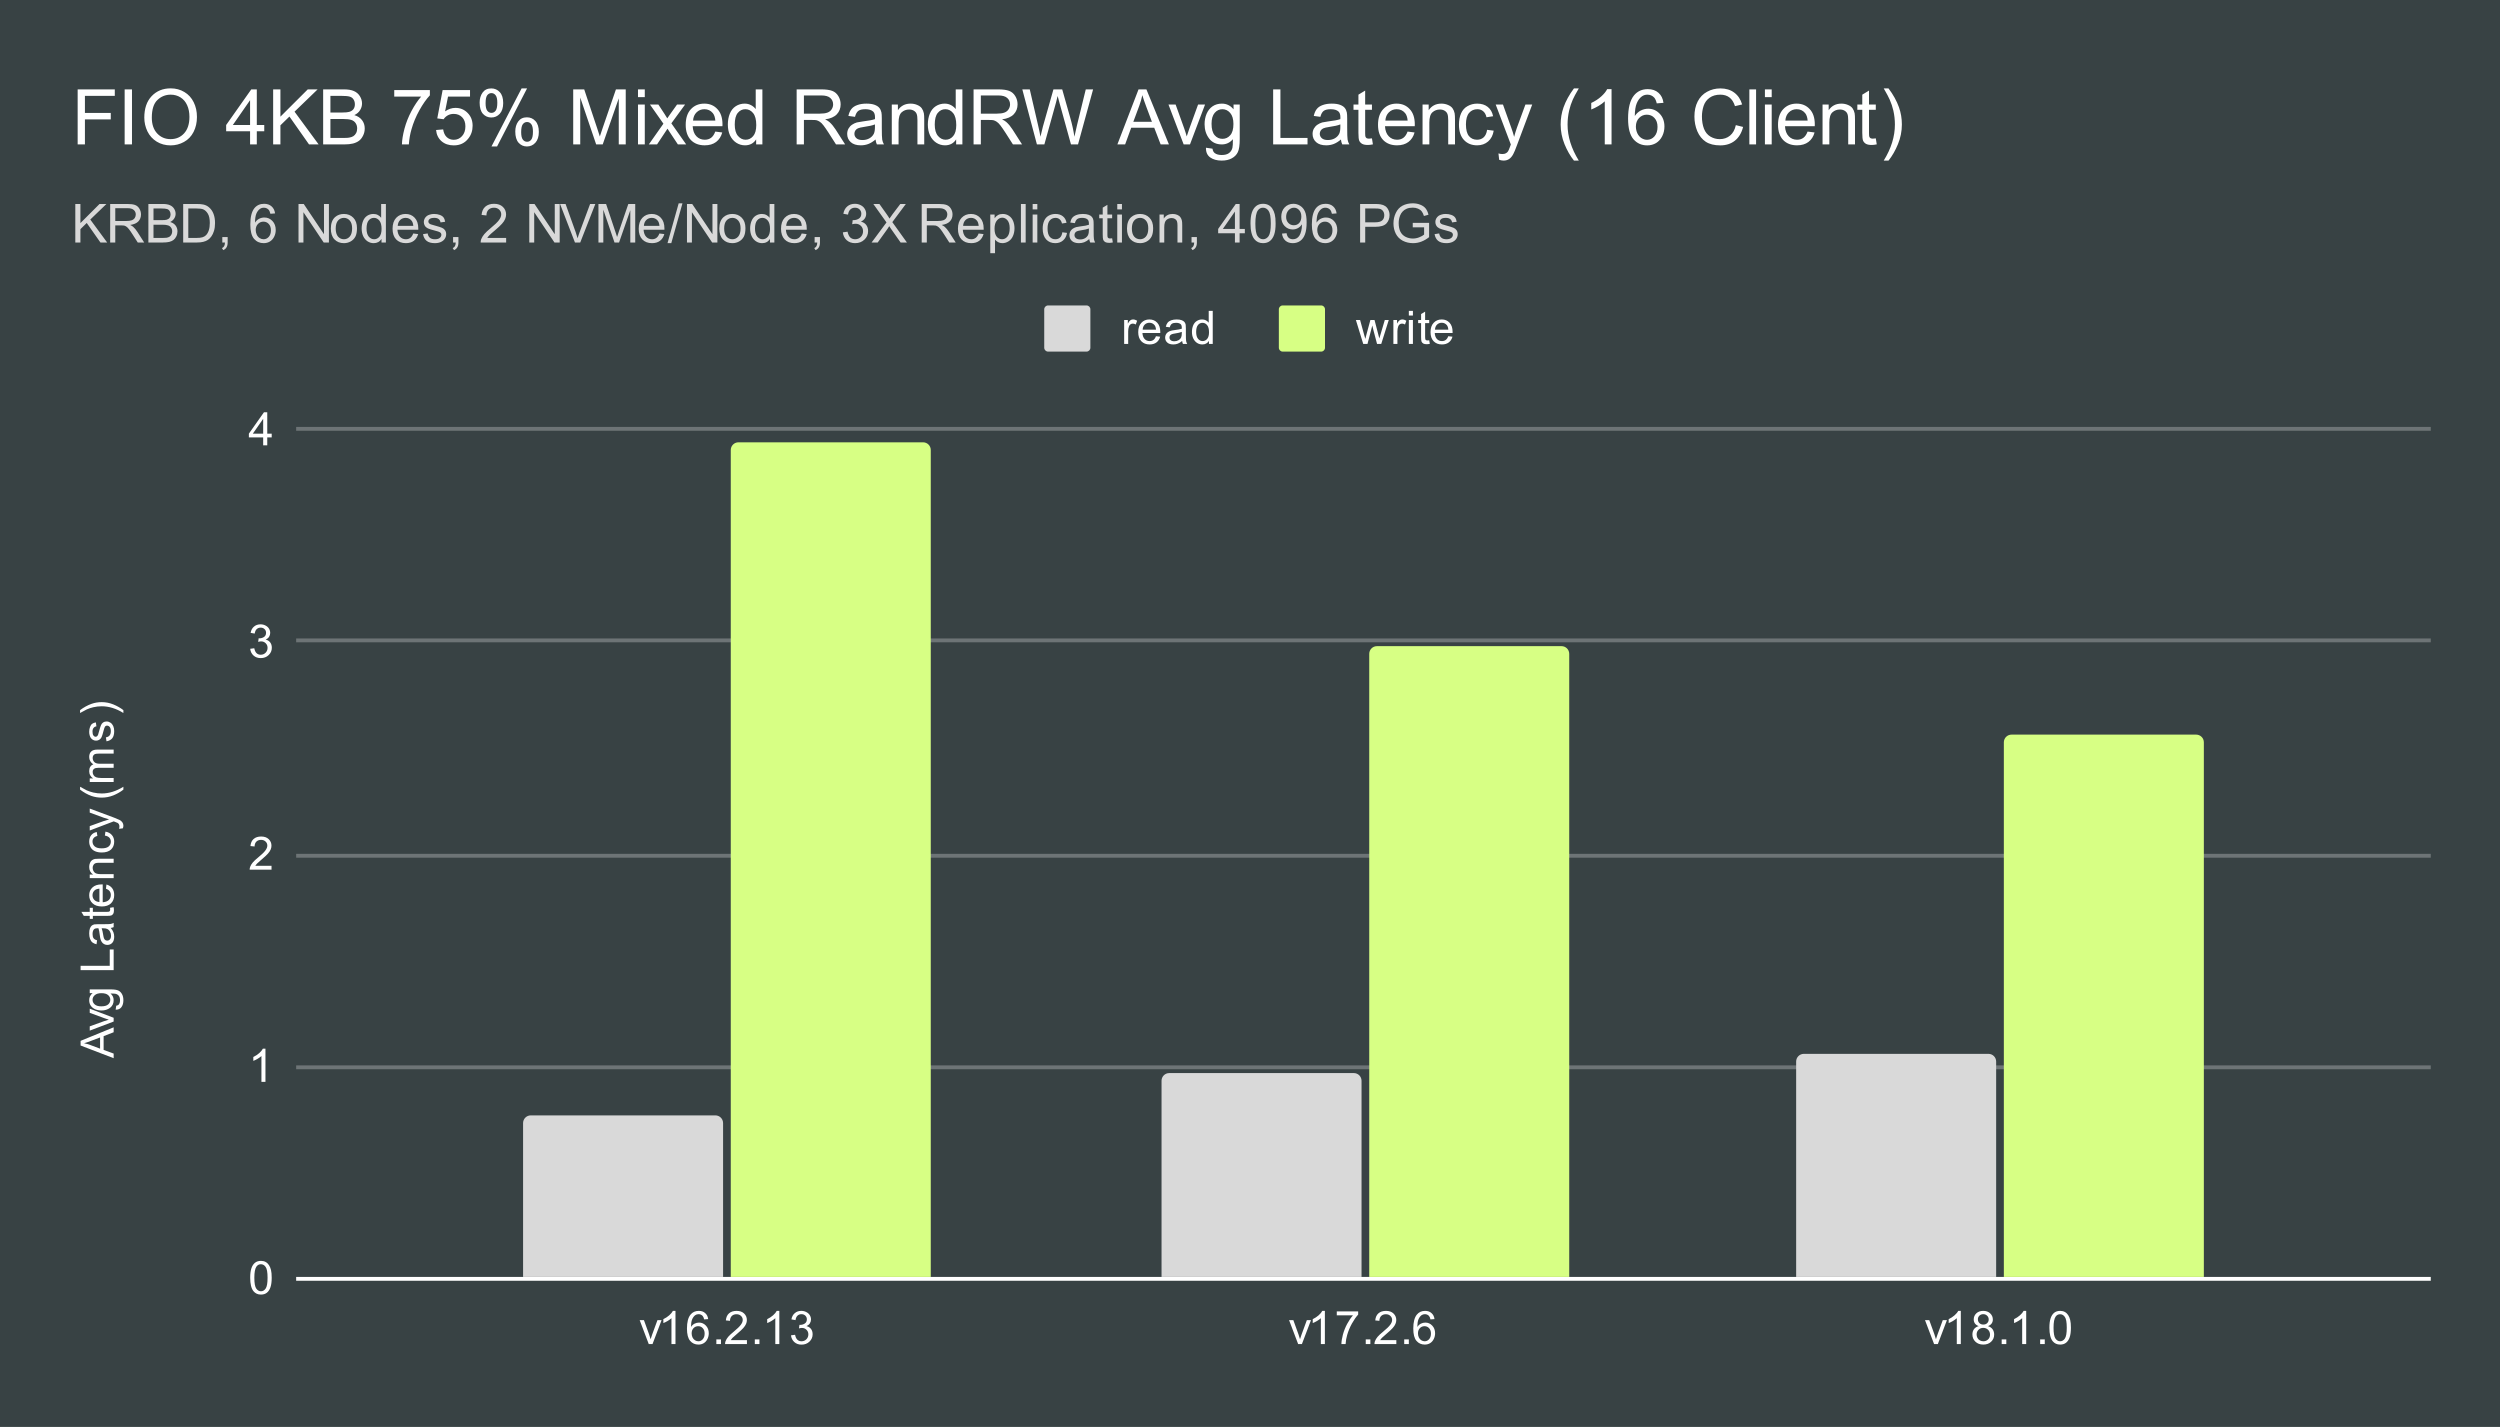<svg version="1.1" viewBox="0.0 0.0 650.0 371.0" fill="none" stroke="none" stroke-linecap="square" stroke-miterlimit="10" width="650" height="371" xmlns:xlink="http://www.w3.org/1999/xlink" xmlns="http://www.w3.org/2000/svg"><path fill="#384244" d="M0 0L650.0 0L650.0 371.0L0 371.0L0 0Z" fill-rule="nonzero"/><path stroke="#ffffff" stroke-width="1.0" stroke-linecap="butt" d="M77.5 332.5L631.5 332.5" fill-rule="nonzero"/><path stroke="#6d7476" stroke-width="1.0" stroke-linecap="butt" d="M77.5 277.5L631.5 277.5" fill-rule="nonzero"/><path stroke="#6d7476" stroke-width="1.0" stroke-linecap="butt" d="M77.5 222.5L631.5 222.5" fill-rule="nonzero"/><path stroke="#6d7476" stroke-width="1.0" stroke-linecap="butt" d="M77.5 166.5L631.5 166.5" fill-rule="nonzero"/><path stroke="#6d7476" stroke-width="1.0" stroke-linecap="butt" d="M77.5 111.5L631.5 111.5" fill-rule="nonzero"/><clipPath id="id_0"><path d="M77.55 111.783L631.45 111.783L631.45 332.45L77.55 332.45L77.55 111.783Z" clip-rule="nonzero"/></clipPath><path stroke="#000000" stroke-width="2.0" stroke-linecap="butt" stroke-opacity="0.0" clip-path="url(#id_0)" d="M188.0 332.0L136.0 332.0L136.0 292.0C136.0 290.895 136.895 290.0 138.0 290.0L186.0 290.0C187.105 290.0 188.0 290.895 188.0 292.0Z" fill-rule="nonzero"/><path fill="#d9d9d9" clip-path="url(#id_0)" d="M188.0 332.0L136.0 332.0L136.0 292.0C136.0 290.895 136.895 290.0 138.0 290.0L186.0 290.0C187.105 290.0 188.0 290.895 188.0 292.0Z" fill-rule="nonzero"/><path stroke="#000000" stroke-width="2.0" stroke-linecap="butt" stroke-opacity="0.0" clip-path="url(#id_0)" d="M354.0 332.0L302.0 332.0L302.0 281.0C302.0 279.895 302.895 279.0 304.0 279.0L352.0 279.0C353.105 279.0 354.0 279.895 354.0 281.0Z" fill-rule="nonzero"/><path fill="#d9d9d9" clip-path="url(#id_0)" d="M354.0 332.0L302.0 332.0L302.0 281.0C302.0 279.895 302.895 279.0 304.0 279.0L352.0 279.0C353.105 279.0 354.0 279.895 354.0 281.0Z" fill-rule="nonzero"/><path stroke="#000000" stroke-width="2.0" stroke-linecap="butt" stroke-opacity="0.0" clip-path="url(#id_0)" d="M519.0 332.0L467.0 332.0L467.0 276.0C467.0 274.895 467.895 274.0 469.0 274.0L517.0 274.0C518.105 274.0 519.0 274.895 519.0 276.0Z" fill-rule="nonzero"/><path fill="#d9d9d9" clip-path="url(#id_0)" d="M519.0 332.0L467.0 332.0L467.0 276.0C467.0 274.895 467.895 274.0 469.0 274.0L517.0 274.0C518.105 274.0 519.0 274.895 519.0 276.0Z" fill-rule="nonzero"/><path stroke="#000000" stroke-width="2.0" stroke-linecap="butt" stroke-opacity="0.0" clip-path="url(#id_0)" d="M242.0 332.0L190.0 332.0L190.0 117.0C190.0 115.895 190.895 115.0 192.0 115.0L240.0 115.0C241.105 115.0 242.0 115.895 242.0 117.0Z" fill-rule="nonzero"/><path fill="#d7ff84" clip-path="url(#id_0)" d="M242.0 332.0L190.0 332.0L190.0 117.0C190.0 115.895 190.895 115.0 192.0 115.0L240.0 115.0C241.105 115.0 242.0 115.895 242.0 117.0Z" fill-rule="nonzero"/><path stroke="#000000" stroke-width="2.0" stroke-linecap="butt" stroke-opacity="0.0" clip-path="url(#id_0)" d="M408.0 332.0L356.0 332.0L356.0 170.0C356.0 168.895 356.895 168.0 358.0 168.0L406.0 168.0C407.105 168.0 408.0 168.895 408.0 170.0Z" fill-rule="nonzero"/><path fill="#d7ff84" clip-path="url(#id_0)" d="M408.0 332.0L356.0 332.0L356.0 170.0C356.0 168.895 356.895 168.0 358.0 168.0L406.0 168.0C407.105 168.0 408.0 168.895 408.0 170.0Z" fill-rule="nonzero"/><path stroke="#000000" stroke-width="2.0" stroke-linecap="butt" stroke-opacity="0.0" clip-path="url(#id_0)" d="M573.0 332.0L521.0 332.0L521.0 193.0C521.0 191.895 521.895 191.0 523.0 191.0L571.0 191.0C572.105 191.0 573.0 191.895 573.0 193.0Z" fill-rule="nonzero"/><path fill="#d7ff84" clip-path="url(#id_0)" d="M573.0 332.0L521.0 332.0L521.0 193.0C521.0 191.895 521.895 191.0 523.0 191.0L571.0 191.0C572.105 191.0 573.0 191.895 573.0 193.0Z" fill-rule="nonzero"/><path fill="#ffffff" d="M29.55 275.132L20.956 271.835L20.956 270.617L29.55 267.101L29.55 268.382L26.941 269.398L26.941 272.976L29.55 273.929L29.55 275.132ZM26.019 272.648L26.019 269.742L23.644 270.632Q22.566 271.054 21.863 271.242Q22.691 271.414 23.503 271.71L26.019 272.648ZM29.55 265.601L23.331 267.96L23.331 266.851L27.05 265.507Q27.659 265.304 28.3 265.117Q27.816 264.976 27.128 264.726L23.331 263.335L23.331 262.257L29.55 264.617L29.55 265.601ZM30.066 262.523L30.222 261.492Q30.691 261.429 30.909 261.132Q31.206 260.742 31.206 260.07Q31.206 259.335 30.909 258.945Q30.613 258.539 30.097 258.398Q29.769 258.304 28.738 258.32Q29.55 259.007 29.55 260.039Q29.55 261.32 28.628 262.023Q27.691 262.726 26.409 262.726Q25.519 262.726 24.769 262.414Q24.003 262.085 23.597 261.476Q23.191 260.867 23.191 260.039Q23.191 258.929 24.081 258.21L23.331 258.21L23.331 257.242L28.706 257.242Q30.159 257.242 30.769 257.539Q31.378 257.835 31.722 258.476Q32.081 259.117 32.081 260.054Q32.081 261.164 31.581 261.851Q31.081 262.539 30.066 262.523ZM26.331 261.648Q27.55 261.648 28.113 261.164Q28.675 260.679 28.675 259.945Q28.675 259.21 28.113 258.726Q27.55 258.226 26.363 258.226Q25.222 258.226 24.644 258.742Q24.066 259.242 24.066 259.96Q24.066 260.664 24.644 261.164Q25.206 261.648 26.331 261.648ZM29.55 252.242L20.956 252.242L20.956 251.101L28.534 251.101L28.534 246.867L29.55 246.867L29.55 252.242ZM28.784 241.257Q29.284 241.851 29.488 242.398Q29.691 242.929 29.691 243.554Q29.691 244.585 29.191 245.132Q28.691 245.679 27.909 245.679Q27.456 245.679 27.081 245.476Q26.691 245.273 26.472 244.929Q26.238 244.585 26.128 244.164Q26.034 243.867 25.956 243.226Q25.816 241.96 25.597 241.351Q25.378 241.351 25.331 241.351Q24.675 241.351 24.409 241.648Q24.066 242.054 24.066 242.851Q24.066 243.585 24.331 243.945Q24.581 244.304 25.238 244.476L25.097 245.507Q24.441 245.367 24.034 245.039Q23.628 244.71 23.409 244.101Q23.191 243.492 23.191 242.695Q23.191 241.898 23.378 241.398Q23.566 240.898 23.847 240.664Q24.128 240.429 24.566 240.335Q24.831 240.289 25.534 240.289L26.941 240.289Q28.409 240.289 28.8 240.226Q29.191 240.148 29.55 239.945L29.55 241.054Q29.222 241.21 28.784 241.257ZM26.425 241.351Q26.659 241.929 26.831 243.07Q26.925 243.726 27.05 243.992Q27.159 244.257 27.378 244.414Q27.597 244.554 27.878 244.554Q28.3 244.554 28.581 244.242Q28.863 243.914 28.863 243.304Q28.863 242.695 28.597 242.226Q28.331 241.742 27.863 241.523Q27.503 241.351 26.816 241.351L26.425 241.351ZM28.613 236.023L29.534 235.867Q29.628 236.32 29.628 236.664Q29.628 237.242 29.456 237.554Q29.269 237.867 28.972 238.007Q28.675 238.132 27.722 238.132L24.144 238.132L24.144 238.898L23.331 238.898L23.331 238.132L21.784 238.132L21.159 237.085L23.331 237.085L23.331 236.023L24.144 236.023L24.144 237.085L27.784 237.085Q28.238 237.085 28.363 237.039Q28.488 236.976 28.566 236.851Q28.644 236.726 28.644 236.492Q28.644 236.304 28.613 236.023ZM27.55 231.07L27.675 229.976Q28.628 230.226 29.159 230.929Q29.691 231.632 29.691 232.71Q29.691 234.07 28.847 234.882Q28.003 235.679 26.488 235.679Q24.925 235.679 24.066 234.867Q23.191 234.054 23.191 232.773Q23.191 231.523 24.034 230.742Q24.878 229.945 26.425 229.945Q26.519 229.945 26.706 229.945L26.706 234.585Q27.738 234.523 28.284 234.007Q28.816 233.492 28.816 232.71Q28.816 232.132 28.519 231.726Q28.206 231.304 27.55 231.07ZM25.847 234.523L25.847 231.054Q25.05 231.117 24.659 231.445Q24.05 231.96 24.05 232.757Q24.05 233.492 24.534 233.992Q25.019 234.476 25.847 234.523ZM29.55 228.32L23.331 228.32L23.331 227.382L24.206 227.382Q23.191 226.695 23.191 225.398Q23.191 224.835 23.394 224.367Q23.597 223.882 23.925 223.648Q24.253 223.414 24.691 223.32Q24.988 223.273 25.722 223.273L29.55 223.273L29.55 224.32L25.769 224.32Q25.113 224.32 24.8 224.445Q24.488 224.57 24.3 224.882Q24.097 225.195 24.097 225.617Q24.097 226.289 24.534 226.789Q24.956 227.273 26.144 227.273L29.55 227.273L29.55 228.32ZM27.269 217.257L27.409 216.226Q28.472 216.398 29.081 217.101Q29.691 217.804 29.691 218.82Q29.691 220.101 28.863 220.882Q28.019 221.648 26.456 221.648Q25.456 221.648 24.706 221.32Q23.941 220.976 23.566 220.304Q23.191 219.617 23.191 218.804Q23.191 217.804 23.706 217.164Q24.206 216.507 25.159 216.32L25.316 217.351Q24.691 217.492 24.378 217.867Q24.05 218.242 24.05 218.773Q24.05 219.57 24.628 220.07Q25.191 220.57 26.425 220.57Q27.691 220.57 28.253 220.085Q28.816 219.601 28.816 218.835Q28.816 218.21 28.441 217.804Q28.066 217.382 27.269 217.257ZM31.941 215.367L30.956 215.492Q31.05 215.148 31.05 214.882Q31.05 214.539 30.925 214.335Q30.816 214.117 30.613 213.976Q30.441 213.882 29.816 213.648Q29.738 213.632 29.566 213.554L23.331 215.929L23.331 214.789L26.925 213.492Q27.613 213.242 28.378 213.039Q27.644 212.851 26.956 212.601L23.331 211.273L23.331 210.226L29.659 212.585Q30.675 212.976 31.066 213.179Q31.597 213.46 31.831 213.835Q32.081 214.195 32.081 214.695Q32.081 214.992 31.941 215.367ZM32.081 205.304Q30.972 206.179 29.503 206.789Q28.019 207.382 26.441 207.382Q25.05 207.382 23.769 206.945Q22.284 206.414 20.816 205.304L20.816 204.554Q22.034 205.257 22.55 205.492Q23.363 205.851 24.238 206.054Q25.331 206.304 26.441 206.304Q29.269 206.304 32.081 204.554L32.081 205.304ZM29.55 203.32L23.331 203.32L23.331 202.382L24.206 202.382Q23.738 202.085 23.472 201.601Q23.191 201.117 23.191 200.492Q23.191 199.804 23.472 199.367Q23.753 198.914 24.269 198.742Q23.191 197.992 23.191 196.82Q23.191 195.882 23.706 195.398Q24.206 194.898 25.284 194.898L29.55 194.898L29.55 195.945L25.628 195.945Q25.003 195.945 24.722 196.054Q24.441 196.148 24.269 196.414Q24.097 196.679 24.097 197.054Q24.097 197.71 24.534 198.148Q24.972 198.57 25.941 198.57L29.55 198.57L29.55 199.632L25.503 199.632Q24.8 199.632 24.456 199.898Q24.097 200.148 24.097 200.726Q24.097 201.179 24.331 201.554Q24.566 201.929 25.019 202.101Q25.472 202.273 26.316 202.273L29.55 202.273L29.55 203.32ZM27.691 192.742L27.534 191.71Q28.159 191.617 28.488 191.226Q28.816 190.82 28.816 190.085Q28.816 189.367 28.534 189.023Q28.238 188.664 27.831 188.664Q27.472 188.664 27.269 188.976Q27.128 189.195 26.909 190.054Q26.613 191.21 26.409 191.664Q26.191 192.101 25.816 192.335Q25.441 192.57 24.972 192.57Q24.566 192.57 24.206 192.382Q23.847 192.195 23.613 191.867Q23.441 191.617 23.316 191.195Q23.191 190.773 23.191 190.273Q23.191 189.554 23.409 189.007Q23.613 188.445 23.972 188.179Q24.331 187.914 24.925 187.82L25.066 188.851Q24.597 188.914 24.331 189.257Q24.05 189.585 24.05 190.21Q24.05 190.929 24.3 191.242Q24.534 191.554 24.863 191.554Q25.066 191.554 25.222 191.429Q25.394 191.289 25.503 191.023Q25.566 190.867 25.769 190.085Q26.081 188.96 26.269 188.523Q26.456 188.085 26.816 187.835Q27.175 187.585 27.722 187.585Q28.253 187.585 28.722 187.898Q29.175 188.195 29.441 188.773Q29.691 189.351 29.691 190.085Q29.691 191.304 29.191 191.945Q28.675 192.57 27.691 192.742ZM32.081 184.632L32.081 185.382Q29.269 183.632 26.441 183.632Q25.347 183.632 24.253 183.882Q23.378 184.085 22.566 184.445Q22.05 184.679 20.816 185.382L20.816 184.632Q22.284 183.539 23.769 183.007Q25.05 182.554 26.441 182.554Q28.019 182.554 29.503 183.164Q30.972 183.773 32.081 184.632Z" fill-rule="nonzero"/><path fill="#ffffff" d="M65.05 332.216Q65.05 330.684 65.362 329.762Q65.675 328.825 66.284 328.325Q66.909 327.825 67.847 327.825Q68.534 327.825 69.05 328.106Q69.581 328.387 69.925 328.919Q70.269 329.434 70.456 330.184Q70.644 330.934 70.644 332.216Q70.644 333.731 70.331 334.653Q70.034 335.575 69.409 336.091Q68.8 336.591 67.847 336.591Q66.612 336.591 65.894 335.7Q65.05 334.637 65.05 332.216ZM66.128 332.216Q66.128 334.325 66.628 335.028Q67.128 335.731 67.847 335.731Q68.581 335.731 69.066 335.028Q69.566 334.325 69.566 332.216Q69.566 330.091 69.066 329.403Q68.581 328.7 67.831 328.7Q67.112 328.7 66.675 329.309Q66.128 330.091 66.128 332.216Z" fill-rule="nonzero"/><path fill="#ffffff" d="M69.019 281.283L67.972 281.283L67.972 274.565Q67.581 274.924 66.956 275.299Q66.347 275.658 65.862 275.83L65.862 274.815Q66.737 274.393 67.394 273.815Q68.066 273.221 68.347 272.658L69.019 272.658L69.019 281.283Z" fill-rule="nonzero"/><path fill="#ffffff" d="M70.597 225.101L70.597 226.117L64.909 226.117Q64.909 225.742 65.034 225.382Q65.253 224.804 65.722 224.242Q66.206 223.679 67.112 222.945Q68.519 221.789 69.003 221.117Q69.503 220.445 69.503 219.851Q69.503 219.226 69.05 218.804Q68.597 218.367 67.878 218.367Q67.112 218.367 66.659 218.82Q66.206 219.273 66.191 220.085L65.112 219.976Q65.222 218.757 65.941 218.132Q66.675 217.492 67.909 217.492Q69.144 217.492 69.862 218.179Q70.581 218.867 70.581 219.882Q70.581 220.398 70.362 220.898Q70.159 221.382 69.659 221.945Q69.175 222.492 68.05 223.445Q67.097 224.242 66.816 224.539Q66.55 224.82 66.378 225.101L70.597 225.101Z" fill-rule="nonzero"/><path fill="#ffffff" d="M65.05 168.684L66.112 168.544Q66.284 169.434 66.722 169.841Q67.159 170.231 67.784 170.231Q68.534 170.231 69.05 169.716Q69.566 169.2 69.566 168.434Q69.566 167.716 69.081 167.247Q68.612 166.762 67.878 166.762Q67.581 166.762 67.128 166.887L67.253 165.95Q67.362 165.966 67.425 165.966Q68.097 165.966 68.628 165.622Q69.175 165.262 69.175 164.528Q69.175 163.95 68.784 163.575Q68.394 163.184 67.769 163.184Q67.159 163.184 66.737 163.575Q66.331 163.966 66.222 164.731L65.159 164.544Q65.347 163.497 66.034 162.919Q66.722 162.325 67.737 162.325Q68.441 162.325 69.034 162.637Q69.628 162.934 69.941 163.45Q70.253 163.966 70.253 164.559Q70.253 165.106 69.956 165.575Q69.659 166.028 69.081 166.294Q69.831 166.466 70.253 167.028Q70.675 167.575 70.675 168.419Q70.675 169.544 69.847 170.325Q69.034 171.106 67.784 171.106Q66.659 171.106 65.909 170.434Q65.159 169.747 65.05 168.684Z" fill-rule="nonzero"/><path fill="#ffffff" d="M68.425 115.783L68.425 113.721L64.706 113.721L64.706 112.752L68.628 107.19L69.487 107.19L69.487 112.752L70.644 112.752L70.644 113.721L69.487 113.721L69.487 115.783L68.425 115.783ZM68.425 112.752L68.425 108.893L65.737 112.752L68.425 112.752Z" fill-rule="nonzero"/><path fill="#ffffff" d="M168.672 349.45L166.313 343.231L167.422 343.231L168.766 346.95Q168.969 347.559 169.157 348.2Q169.297 347.716 169.547 347.028L170.938 343.231L172.016 343.231L169.657 349.45L168.672 349.45ZM175.625 349.45L174.579 349.45L174.579 342.731Q174.188 343.091 173.563 343.466Q172.954 343.825 172.469 343.997L172.469 342.981Q173.344 342.559 174 341.981Q174.672 341.387 174.954 340.825L175.625 340.825L175.625 349.45ZM184.125 342.966L183.079 343.044Q182.938 342.419 182.688 342.137Q182.25 341.684 181.625 341.684Q181.125 341.684 180.735 341.966Q180.25 342.341 179.954 343.044Q179.672 343.731 179.657 345.012Q180.032 344.434 180.579 344.153Q181.141 343.872 181.75 343.872Q182.797 343.872 183.532 344.653Q184.282 345.434 184.282 346.653Q184.282 347.466 183.922 348.169Q183.579 348.856 182.969 349.231Q182.36 349.591 181.594 349.591Q180.266 349.591 179.438 348.622Q178.61 347.653 178.61 345.434Q178.61 342.934 179.532 341.809Q180.329 340.825 181.688 340.825Q182.704 340.825 183.344 341.403Q184 341.966 184.125 342.966ZM179.829 346.669Q179.829 347.216 180.047 347.716Q180.282 348.2 180.688 348.466Q181.11 348.731 181.579 348.731Q182.235 348.731 182.719 348.2Q183.204 347.653 183.204 346.731Q183.204 345.841 182.719 345.325Q182.25 344.809 181.532 344.809Q180.813 344.809 180.313 345.325Q179.829 345.841 179.829 346.669ZM186.25 349.45L186.25 348.247L187.454 348.247L187.454 349.45L186.25 349.45ZM194.204 348.434L194.204 349.45L188.516 349.45Q188.516 349.075 188.641 348.716Q188.86 348.137 189.329 347.575Q189.813 347.012 190.719 346.278Q192.125 345.122 192.61 344.45Q193.11 343.778 193.11 343.184Q193.11 342.559 192.657 342.137Q192.204 341.7 191.485 341.7Q190.719 341.7 190.266 342.153Q189.813 342.606 189.797 343.419L188.719 343.309Q188.829 342.091 189.547 341.466Q190.282 340.825 191.516 340.825Q192.75 340.825 193.469 341.512Q194.188 342.2 194.188 343.216Q194.188 343.731 193.969 344.231Q193.766 344.716 193.266 345.278Q192.782 345.825 191.657 346.778Q190.704 347.575 190.422 347.872Q190.157 348.153 189.985 348.434L194.204 348.434ZM196.25 349.45L196.25 348.247L197.454 348.247L197.454 349.45L196.25 349.45ZM202.625 349.45L201.579 349.45L201.579 342.731Q201.188 343.091 200.563 343.466Q199.954 343.825 199.469 343.997L199.469 342.981Q200.344 342.559 201 341.981Q201.672 341.387 201.954 340.825L202.625 340.825L202.625 349.45ZM205.657 347.184L206.719 347.044Q206.891 347.934 207.329 348.341Q207.766 348.731 208.391 348.731Q209.141 348.731 209.657 348.216Q210.172 347.7 210.172 346.934Q210.172 346.216 209.688 345.747Q209.219 345.262 208.485 345.262Q208.188 345.262 207.735 345.387L207.86 344.45Q207.969 344.466 208.032 344.466Q208.704 344.466 209.235 344.122Q209.782 343.762 209.782 343.028Q209.782 342.45 209.391 342.075Q209 341.684 208.375 341.684Q207.766 341.684 207.344 342.075Q206.938 342.466 206.829 343.231L205.766 343.044Q205.954 341.997 206.641 341.419Q207.329 340.825 208.344 340.825Q209.047 340.825 209.641 341.137Q210.235 341.434 210.547 341.95Q210.86 342.466 210.86 343.059Q210.86 343.606 210.563 344.075Q210.266 344.528 209.688 344.794Q210.438 344.966 210.86 345.528Q211.282 346.075 211.282 346.919Q211.282 348.044 210.454 348.825Q209.641 349.606 208.391 349.606Q207.266 349.606 206.516 348.934Q205.766 348.247 205.657 347.184Z" fill-rule="nonzero"/><path fill="#ffffff" d="M337.516 349.45L335.156 343.231L336.266 343.231L337.609 346.95Q337.812 347.559 338.0 348.2Q338.141 347.716 338.391 347.028L339.781 343.231L340.859 343.231L338.5 349.45L337.516 349.45ZM344.469 349.45L343.422 349.45L343.422 342.731Q343.031 343.091 342.406 343.466Q341.797 343.825 341.312 343.997L341.312 342.981Q342.188 342.559 342.844 341.981Q343.516 341.387 343.797 340.825L344.469 340.825L344.469 349.45ZM347.562 341.981L347.562 340.966L353.125 340.966L353.125 341.794Q352.312 342.669 351.5 344.122Q350.703 345.559 350.266 347.091Q349.938 348.169 349.859 349.45L348.766 349.45Q348.781 348.434 349.156 346.997Q349.547 345.559 350.25 344.231Q350.969 342.903 351.781 341.981L347.562 341.981ZM355.094 349.45L355.094 348.247L356.297 348.247L356.297 349.45L355.094 349.45ZM363.047 348.434L363.047 349.45L357.359 349.45Q357.359 349.075 357.484 348.716Q357.703 348.137 358.172 347.575Q358.656 347.012 359.562 346.278Q360.969 345.122 361.453 344.45Q361.953 343.778 361.953 343.184Q361.953 342.559 361.5 342.137Q361.047 341.7 360.328 341.7Q359.562 341.7 359.109 342.153Q358.656 342.606 358.641 343.419L357.562 343.309Q357.672 342.091 358.391 341.466Q359.125 340.825 360.359 340.825Q361.594 340.825 362.312 341.512Q363.031 342.2 363.031 343.216Q363.031 343.731 362.812 344.231Q362.609 344.716 362.109 345.278Q361.625 345.825 360.5 346.778Q359.547 347.575 359.266 347.872Q359.0 348.153 358.828 348.434L363.047 348.434ZM365.094 349.45L365.094 348.247L366.297 348.247L366.297 349.45L365.094 349.45ZM372.969 342.966L371.922 343.044Q371.781 342.419 371.531 342.137Q371.094 341.684 370.469 341.684Q369.969 341.684 369.578 341.966Q369.094 342.341 368.797 343.044Q368.516 343.731 368.5 345.012Q368.875 344.434 369.422 344.153Q369.984 343.872 370.594 343.872Q371.641 343.872 372.375 344.653Q373.125 345.434 373.125 346.653Q373.125 347.466 372.766 348.169Q372.422 348.856 371.812 349.231Q371.203 349.591 370.438 349.591Q369.109 349.591 368.281 348.622Q367.453 347.653 367.453 345.434Q367.453 342.934 368.375 341.809Q369.172 340.825 370.531 340.825Q371.547 340.825 372.188 341.403Q372.844 341.966 372.969 342.966ZM368.672 346.669Q368.672 347.216 368.891 347.716Q369.125 348.2 369.531 348.466Q369.953 348.731 370.422 348.731Q371.078 348.731 371.562 348.2Q372.047 347.653 372.047 346.731Q372.047 345.841 371.562 345.325Q371.094 344.809 370.375 344.809Q369.656 344.809 369.156 345.325Q368.672 345.841 368.672 346.669Z" fill-rule="nonzero"/><path fill="#ffffff" d="M502.859 349.45L500.5 343.231L501.609 343.231L502.953 346.95Q503.156 347.559 503.343 348.2Q503.484 347.716 503.734 347.028L505.125 343.231L506.203 343.231L503.843 349.45L502.859 349.45ZM509.812 349.45L508.765 349.45L508.765 342.731Q508.375 343.091 507.75 343.466Q507.14 343.825 506.656 343.997L506.656 342.981Q507.531 342.559 508.187 341.981Q508.859 341.387 509.14 340.825L509.812 340.825L509.812 349.45ZM514.468 344.794Q513.812 344.544 513.484 344.106Q513.171 343.653 513.171 343.044Q513.171 342.106 513.843 341.466Q514.531 340.825 515.64 340.825Q516.765 340.825 517.453 341.481Q518.14 342.137 518.14 343.075Q518.14 343.669 517.828 344.106Q517.515 344.544 516.875 344.794Q517.671 345.044 518.078 345.622Q518.484 346.2 518.484 346.997Q518.484 348.091 517.703 348.841Q516.937 349.591 515.656 349.591Q514.39 349.591 513.609 348.841Q512.828 348.091 512.828 346.966Q512.828 346.122 513.25 345.559Q513.687 344.997 514.468 344.794ZM514.25 342.997Q514.25 343.606 514.64 343.997Q515.046 344.387 515.671 344.387Q516.281 344.387 516.671 344.012Q517.062 343.622 517.062 343.059Q517.062 342.481 516.656 342.091Q516.25 341.684 515.656 341.684Q515.046 341.684 514.64 342.075Q514.25 342.466 514.25 342.997ZM513.921 346.966Q513.921 347.419 514.125 347.841Q514.343 348.262 514.765 348.497Q515.187 348.731 515.671 348.731Q516.421 348.731 516.906 348.247Q517.406 347.762 517.406 347.012Q517.406 346.247 516.906 345.747Q516.406 345.247 515.64 345.247Q514.89 345.247 514.406 345.747Q513.921 346.231 513.921 346.966ZM520.437 349.45L520.437 348.247L521.64 348.247L521.64 349.45L520.437 349.45ZM526.812 349.45L525.765 349.45L525.765 342.731Q525.375 343.091 524.75 343.466Q524.14 343.825 523.656 343.997L523.656 342.981Q524.531 342.559 525.187 341.981Q525.859 341.387 526.14 340.825L526.812 340.825L526.812 349.45ZM530.437 349.45L530.437 348.247L531.64 348.247L531.64 349.45L530.437 349.45ZM532.843 345.216Q532.843 343.684 533.156 342.762Q533.468 341.825 534.078 341.325Q534.703 340.825 535.64 340.825Q536.328 340.825 536.843 341.106Q537.375 341.387 537.718 341.919Q538.062 342.434 538.25 343.184Q538.437 343.934 538.437 345.216Q538.437 346.731 538.125 347.653Q537.828 348.575 537.203 349.091Q536.593 349.591 535.64 349.591Q534.406 349.591 533.687 348.7Q532.843 347.637 532.843 345.216ZM533.921 345.216Q533.921 347.325 534.421 348.028Q534.921 348.731 535.64 348.731Q536.375 348.731 536.859 348.028Q537.359 347.325 537.359 345.216Q537.359 343.091 536.859 342.403Q536.375 341.7 535.625 341.7Q534.906 341.7 534.468 342.309Q533.921 343.091 533.921 345.216Z" fill-rule="nonzero"/><path fill="#d9d9d9" d="M271.5 80.417C271.5 79.864 271.948 79.417 272.5 79.417L282.5 79.417C283.052 79.417 283.5 79.864 283.5 80.417L283.5 90.417C283.5 90.969 283.052 91.417 282.5 91.417L272.5 91.417C271.948 91.417 271.5 90.969 271.5 90.417Z" fill-rule="nonzero"/><path fill="#ffffff" d="M292.281 89.417L292.281 83.198L293.234 83.198L293.234 84.135Q293.594 83.479 293.891 83.276Q294.203 83.057 294.578 83.057Q295.109 83.057 295.656 83.385L295.297 84.37Q294.906 84.135 294.531 84.135Q294.172 84.135 293.891 84.354Q293.625 84.557 293.516 84.932Q293.328 85.495 293.328 86.151L293.328 89.417L292.281 89.417ZM300.547 87.417L301.641 87.542Q301.391 88.495 300.688 89.026Q299.984 89.557 298.906 89.557Q297.547 89.557 296.734 88.714Q295.938 87.87 295.938 86.354Q295.938 84.792 296.75 83.932Q297.562 83.057 298.844 83.057Q300.094 83.057 300.875 83.901Q301.672 84.745 301.672 86.292Q301.672 86.385 301.672 86.573L297.031 86.573Q297.094 87.604 297.609 88.151Q298.125 88.682 298.906 88.682Q299.484 88.682 299.891 88.385Q300.312 88.073 300.547 87.417ZM297.094 85.714L300.562 85.714Q300.5 84.917 300.172 84.526Q299.656 83.917 298.859 83.917Q298.125 83.917 297.625 84.401Q297.141 84.885 297.094 85.714ZM307.359 88.651Q306.766 89.151 306.219 89.354Q305.688 89.557 305.062 89.557Q304.031 89.557 303.484 89.057Q302.938 88.557 302.938 87.776Q302.938 87.323 303.141 86.948Q303.344 86.557 303.688 86.339Q304.031 86.104 304.453 85.995Q304.75 85.901 305.391 85.823Q306.656 85.682 307.266 85.464Q307.266 85.245 307.266 85.198Q307.266 84.542 306.969 84.276Q306.562 83.932 305.766 83.932Q305.031 83.932 304.672 84.198Q304.312 84.448 304.141 85.104L303.109 84.964Q303.25 84.307 303.578 83.901Q303.906 83.495 304.516 83.276Q305.125 83.057 305.922 83.057Q306.719 83.057 307.219 83.245Q307.719 83.432 307.953 83.714Q308.188 83.995 308.281 84.432Q308.328 84.698 308.328 85.401L308.328 86.807Q308.328 88.276 308.391 88.667Q308.469 89.057 308.672 89.417L307.562 89.417Q307.406 89.089 307.359 88.651ZM307.266 86.292Q306.688 86.526 305.547 86.698Q304.891 86.792 304.625 86.917Q304.359 87.026 304.203 87.245Q304.062 87.464 304.062 87.745Q304.062 88.167 304.375 88.448Q304.703 88.729 305.312 88.729Q305.922 88.729 306.391 88.464Q306.875 88.198 307.094 87.729Q307.266 87.37 307.266 86.682L307.266 86.292ZM314.328 89.417L314.328 88.635Q313.734 89.557 312.594 89.557Q311.844 89.557 311.219 89.151Q310.594 88.729 310.25 87.995Q309.906 87.26 309.906 86.307Q309.906 85.385 310.219 84.62Q310.531 83.854 311.156 83.464Q311.781 83.057 312.547 83.057Q313.109 83.057 313.547 83.292Q313.984 83.526 314.266 83.901L314.266 80.823L315.312 80.823L315.312 89.417L314.328 89.417ZM311.0 86.307Q311.0 87.51 311.5 88.104Q312.0 88.682 312.688 88.682Q313.375 88.682 313.859 88.12Q314.344 87.557 314.344 86.401Q314.344 85.12 313.844 84.526Q313.359 83.932 312.641 83.932Q311.938 83.932 311.469 84.51Q311.0 85.073 311.0 86.307Z" fill-rule="nonzero"/><path fill="#d7ff84" d="M332.5 80.417C332.5 79.864 332.948 79.417 333.5 79.417L343.5 79.417C344.052 79.417 344.5 79.864 344.5 80.417L344.5 90.417C344.5 90.969 344.052 91.417 343.5 91.417L333.5 91.417C332.948 91.417 332.5 90.969 332.5 90.417Z" fill-rule="nonzero"/><path fill="#ffffff" d="M354.438 89.417L352.531 83.198L353.625 83.198L354.609 86.792L354.984 88.12Q355.016 88.026 355.312 86.839L356.297 83.198L357.375 83.198L358.312 86.807L358.625 87.995L358.984 86.792L360.047 83.198L361.078 83.198L359.125 89.417L358.031 89.417L357.047 85.682L356.797 84.635L355.547 89.417L354.438 89.417ZM362.281 89.417L362.281 83.198L363.234 83.198L363.234 84.135Q363.594 83.479 363.891 83.276Q364.203 83.057 364.578 83.057Q365.109 83.057 365.656 83.385L365.297 84.37Q364.906 84.135 364.531 84.135Q364.172 84.135 363.891 84.354Q363.625 84.557 363.516 84.932Q363.328 85.495 363.328 86.151L363.328 89.417L362.281 89.417ZM366.297 82.042L366.297 80.823L367.359 80.823L367.359 82.042L366.297 82.042ZM366.297 89.417L366.297 83.198L367.359 83.198L367.359 89.417L366.297 89.417ZM371.594 88.479L371.75 89.401Q371.297 89.495 370.953 89.495Q370.375 89.495 370.062 89.323Q369.75 89.135 369.609 88.839Q369.484 88.542 369.484 87.589L369.484 84.01L368.719 84.01L368.719 83.198L369.484 83.198L369.484 81.651L370.531 81.026L370.531 83.198L371.594 83.198L371.594 84.01L370.531 84.01L370.531 87.651Q370.531 88.104 370.578 88.229Q370.641 88.354 370.766 88.432Q370.891 88.51 371.125 88.51Q371.312 88.51 371.594 88.479ZM376.547 87.417L377.641 87.542Q377.391 88.495 376.688 89.026Q375.984 89.557 374.906 89.557Q373.547 89.557 372.734 88.714Q371.938 87.87 371.938 86.354Q371.938 84.792 372.75 83.932Q373.562 83.057 374.844 83.057Q376.094 83.057 376.875 83.901Q377.672 84.745 377.672 86.292Q377.672 86.385 377.672 86.573L373.031 86.573Q373.094 87.604 373.609 88.151Q374.125 88.682 374.906 88.682Q375.484 88.682 375.891 88.385Q376.312 88.073 376.547 87.417ZM373.094 85.714L376.562 85.714Q376.5 84.917 376.172 84.526Q375.656 83.917 374.859 83.917Q374.125 83.917 373.625 84.401Q373.141 84.885 373.094 85.714Z" fill-rule="nonzero"/><path fill="#d9d9d9" d="M19.581 63.05L19.581 53.034L20.909 53.034L20.909 58.003L25.878 53.034L27.675 53.034L23.472 57.081L27.863 63.05L26.113 63.05L22.55 57.972L20.909 59.581L20.909 63.05L19.581 63.05ZM28.644 63.05L28.644 53.034L33.097 53.034Q34.441 53.034 35.128 53.3Q35.831 53.566 36.237 54.253Q36.659 54.941 36.659 55.769Q36.659 56.831 35.972 57.566Q35.284 58.284 33.847 58.487Q34.362 58.737 34.644 58.987Q35.222 59.519 35.737 60.316L37.487 63.05L35.816 63.05L34.487 60.972Q33.909 60.066 33.534 59.597Q33.159 59.112 32.862 58.925Q32.566 58.722 32.253 58.644Q32.034 58.597 31.519 58.597L29.972 58.597L29.972 63.05L28.644 63.05ZM29.972 57.456L32.831 57.456Q33.737 57.456 34.253 57.269Q34.769 57.081 35.034 56.675Q35.3 56.253 35.3 55.769Q35.3 55.05 34.784 54.597Q34.269 54.128 33.144 54.128L29.972 54.128L29.972 57.456ZM38.581 63.05L38.581 53.034L42.331 53.034Q43.487 53.034 44.175 53.347Q44.878 53.644 45.269 54.269Q45.659 54.894 45.659 55.597Q45.659 56.237 45.3 56.8Q44.956 57.362 44.253 57.722Q45.159 57.987 45.644 58.628Q46.144 59.269 46.144 60.144Q46.144 60.847 45.847 61.456Q45.55 62.066 45.112 62.394Q44.675 62.722 44.003 62.894Q43.347 63.05 42.394 63.05L38.581 63.05ZM39.909 57.237L42.066 57.237Q42.956 57.237 43.331 57.128Q43.847 56.972 44.097 56.628Q44.347 56.269 44.347 55.753Q44.347 55.253 44.112 54.878Q43.878 54.487 43.425 54.347Q42.987 54.206 41.909 54.206L39.909 54.206L39.909 57.237ZM39.909 61.862L42.394 61.862Q43.034 61.862 43.3 61.816Q43.753 61.737 44.066 61.55Q44.378 61.347 44.566 60.987Q44.769 60.628 44.769 60.144Q44.769 59.581 44.472 59.175Q44.191 58.753 43.675 58.597Q43.175 58.425 42.222 58.425L39.909 58.425L39.909 61.862ZM47.628 63.05L47.628 53.034L51.081 53.034Q52.253 53.034 52.862 53.175Q53.722 53.362 54.331 53.894Q55.128 54.566 55.519 55.612Q55.909 56.644 55.909 57.987Q55.909 59.128 55.644 60.019Q55.378 60.894 54.956 61.472Q54.55 62.05 54.05 62.378Q53.55 62.706 52.847 62.878Q52.159 63.05 51.253 63.05L47.628 63.05ZM48.956 61.862L51.097 61.862Q52.081 61.862 52.644 61.691Q53.222 61.503 53.55 61.159Q54.019 60.691 54.284 59.894Q54.55 59.097 54.55 57.956Q54.55 56.394 54.034 55.55Q53.519 54.706 52.784 54.409Q52.237 54.206 51.066 54.206L48.956 54.206L48.956 61.862ZM57.8 63.05L57.8 61.644L59.191 61.644L59.191 63.05Q59.191 63.816 58.909 64.284Q58.644 64.769 58.05 65.034L57.706 64.503Q58.097 64.331 58.284 64.003Q58.472 63.675 58.487 63.05L57.8 63.05ZM71.519 55.487L70.3 55.581Q70.128 54.847 69.831 54.519Q69.331 54.003 68.597 54.003Q68.003 54.003 67.566 54.331Q66.987 54.753 66.644 55.566Q66.316 56.378 66.3 57.878Q66.737 57.206 67.378 56.878Q68.034 56.55 68.737 56.55Q69.972 56.55 70.831 57.456Q71.691 58.362 71.691 59.8Q71.691 60.737 71.284 61.55Q70.878 62.362 70.159 62.8Q69.456 63.222 68.55 63.222Q67.019 63.222 66.05 62.097Q65.081 60.956 65.081 58.362Q65.081 55.456 66.144 54.128Q67.081 52.987 68.675 52.987Q69.862 52.987 70.612 53.659Q71.362 54.316 71.519 55.487ZM66.487 59.8Q66.487 60.441 66.753 61.019Q67.034 61.597 67.519 61.909Q68.003 62.206 68.534 62.206Q69.316 62.206 69.878 61.581Q70.441 60.956 70.441 59.878Q70.441 58.831 69.878 58.237Q69.331 57.628 68.487 57.628Q67.659 57.628 67.066 58.237Q66.487 58.831 66.487 59.8ZM77.612 63.05L77.612 53.034L78.972 53.034L84.237 60.894L84.237 53.034L85.519 53.034L85.519 63.05L84.159 63.05L78.894 55.175L78.894 63.05L77.612 63.05ZM86.019 59.425Q86.019 57.409 87.144 56.425Q88.066 55.628 89.425 55.628Q90.909 55.628 91.862 56.612Q92.816 57.581 92.816 59.316Q92.816 60.722 92.394 61.534Q91.972 62.331 91.159 62.784Q90.362 63.222 89.425 63.222Q87.894 63.222 86.956 62.237Q86.019 61.253 86.019 59.425ZM87.284 59.425Q87.284 60.816 87.894 61.519Q88.503 62.206 89.425 62.206Q90.331 62.206 90.941 61.503Q91.55 60.8 91.55 59.378Q91.55 58.034 90.941 57.347Q90.331 56.644 89.425 56.644Q88.503 56.644 87.894 57.331Q87.284 58.019 87.284 59.425ZM99.191 63.05L99.191 62.128Q98.487 63.222 97.159 63.222Q96.284 63.222 95.55 62.737Q94.831 62.253 94.425 61.394Q94.034 60.534 94.034 59.425Q94.034 58.347 94.394 57.456Q94.753 56.566 95.472 56.097Q96.206 55.628 97.097 55.628Q97.753 55.628 98.269 55.909Q98.784 56.175 99.097 56.628L99.097 53.034L100.331 53.034L100.331 63.05L99.191 63.05ZM95.3 59.425Q95.3 60.816 95.878 61.519Q96.472 62.206 97.269 62.206Q98.081 62.206 98.644 61.55Q99.206 60.878 99.206 59.534Q99.206 58.034 98.628 57.347Q98.05 56.644 97.222 56.644Q96.394 56.644 95.847 57.316Q95.3 57.987 95.3 59.425ZM107.441 60.706L108.722 60.862Q108.409 61.987 107.597 62.612Q106.784 63.222 105.519 63.222Q103.925 63.222 102.987 62.237Q102.066 61.253 102.066 59.487Q102.066 57.644 103.003 56.644Q103.956 55.628 105.456 55.628Q106.909 55.628 107.831 56.628Q108.753 57.612 108.753 59.409Q108.753 59.519 108.753 59.737L103.331 59.737Q103.409 60.925 104.003 61.566Q104.612 62.206 105.534 62.206Q106.206 62.206 106.675 61.847Q107.159 61.487 107.441 60.706ZM103.409 58.722L107.456 58.722Q107.378 57.8 106.987 57.347Q106.409 56.644 105.472 56.644Q104.612 56.644 104.034 57.206Q103.472 57.769 103.409 58.722ZM109.987 60.878L111.191 60.691Q111.3 61.425 111.769 61.816Q112.237 62.206 113.081 62.206Q113.925 62.206 114.331 61.862Q114.753 61.519 114.753 61.05Q114.753 60.628 114.378 60.394Q114.128 60.222 113.128 59.972Q111.769 59.628 111.237 59.378Q110.722 59.128 110.456 58.691Q110.191 58.253 110.191 57.722Q110.191 57.237 110.409 56.831Q110.628 56.409 111.019 56.128Q111.3 55.925 111.784 55.784Q112.284 55.628 112.862 55.628Q113.706 55.628 114.347 55.878Q115.003 56.112 115.316 56.534Q115.628 56.956 115.737 57.659L114.534 57.831Q114.456 57.269 114.05 56.956Q113.659 56.644 112.941 56.644Q112.097 56.644 111.737 56.925Q111.378 57.191 111.378 57.581Q111.378 57.816 111.519 58.003Q111.675 58.206 112.003 58.331Q112.175 58.394 113.081 58.644Q114.394 59.003 114.909 59.222Q115.425 59.441 115.706 59.862Q116.003 60.284 116.003 60.909Q116.003 61.534 115.644 62.081Q115.3 62.612 114.612 62.925Q113.941 63.222 113.081 63.222Q111.675 63.222 110.925 62.628Q110.191 62.034 109.987 60.878ZM117.8 63.05L117.8 61.644L119.191 61.644L119.191 63.05Q119.191 63.816 118.909 64.284Q118.644 64.769 118.05 65.034L117.706 64.503Q118.097 64.331 118.284 64.003Q118.472 63.675 118.487 63.05L117.8 63.05ZM131.597 61.862L131.597 63.05L124.972 63.05Q124.956 62.612 125.112 62.191Q125.378 61.519 125.925 60.862Q126.487 60.206 127.534 59.347Q129.175 58.003 129.738 57.222Q130.316 56.441 130.316 55.737Q130.316 55.003 129.784 54.503Q129.269 54.003 128.441 54.003Q127.55 54.003 127.003 54.534Q126.472 55.066 126.472 56.019L125.206 55.878Q125.331 54.472 126.175 53.737Q127.034 52.987 128.456 52.987Q129.909 52.987 130.738 53.784Q131.581 54.581 131.581 55.769Q131.581 56.378 131.331 56.956Q131.097 57.534 130.519 58.175Q129.956 58.816 128.628 59.941Q127.519 60.862 127.206 61.206Q126.894 61.534 126.691 61.862L131.597 61.862ZM137.613 63.05L137.613 53.034L138.972 53.034L144.238 60.894L144.238 53.034L145.519 53.034L145.519 63.05L144.159 63.05L138.894 55.175L138.894 63.05L137.613 63.05ZM149.488 63.05L145.613 53.034L147.05 53.034L149.659 60.316Q149.972 61.191 150.175 61.956Q150.409 61.128 150.722 60.316L153.425 53.034L154.784 53.034L150.863 63.05L149.488 63.05ZM155.597 63.05L155.597 53.034L157.581 53.034L159.956 60.128Q160.284 61.112 160.441 61.612Q160.613 61.066 160.972 60.003L163.363 53.034L165.159 53.034L165.159 63.05L163.878 63.05L163.878 54.659L160.956 63.05L159.769 63.05L156.863 54.519L156.863 63.05L155.597 63.05ZM171.441 60.706L172.722 60.862Q172.409 61.987 171.597 62.612Q170.784 63.222 169.519 63.222Q167.925 63.222 166.988 62.237Q166.066 61.253 166.066 59.487Q166.066 57.644 167.003 56.644Q167.956 55.628 169.456 55.628Q170.909 55.628 171.831 56.628Q172.753 57.612 172.753 59.409Q172.753 59.519 172.753 59.737L167.331 59.737Q167.409 60.925 168.003 61.566Q168.613 62.206 169.534 62.206Q170.206 62.206 170.675 61.847Q171.159 61.487 171.441 60.706ZM167.409 58.722L171.456 58.722Q171.378 57.8 170.988 57.347Q170.409 56.644 169.472 56.644Q168.613 56.644 168.034 57.206Q167.472 57.769 167.409 58.722ZM173.55 63.222L176.456 52.862L177.441 52.862L174.534 63.222L173.55 63.222ZM178.613 63.05L178.613 53.034L179.972 53.034L185.238 60.894L185.238 53.034L186.519 53.034L186.519 63.05L185.159 63.05L179.894 55.175L179.894 63.05L178.613 63.05ZM187.019 59.425Q187.019 57.409 188.144 56.425Q189.066 55.628 190.425 55.628Q191.909 55.628 192.863 56.612Q193.816 57.581 193.816 59.316Q193.816 60.722 193.394 61.534Q192.972 62.331 192.159 62.784Q191.363 63.222 190.425 63.222Q188.894 63.222 187.956 62.237Q187.019 61.253 187.019 59.425ZM188.284 59.425Q188.284 60.816 188.894 61.519Q189.503 62.206 190.425 62.206Q191.331 62.206 191.941 61.503Q192.55 60.8 192.55 59.378Q192.55 58.034 191.941 57.347Q191.331 56.644 190.425 56.644Q189.503 56.644 188.894 57.331Q188.284 58.019 188.284 59.425ZM200.191 63.05L200.191 62.128Q199.488 63.222 198.159 63.222Q197.284 63.222 196.55 62.737Q195.831 62.253 195.425 61.394Q195.034 60.534 195.034 59.425Q195.034 58.347 195.394 57.456Q195.753 56.566 196.472 56.097Q197.206 55.628 198.097 55.628Q198.753 55.628 199.269 55.909Q199.784 56.175 200.097 56.628L200.097 53.034L201.331 53.034L201.331 63.05L200.191 63.05ZM196.3 59.425Q196.3 60.816 196.878 61.519Q197.472 62.206 198.269 62.206Q199.081 62.206 199.644 61.55Q200.206 60.878 200.206 59.534Q200.206 58.034 199.628 57.347Q199.05 56.644 198.222 56.644Q197.394 56.644 196.847 57.316Q196.3 57.987 196.3 59.425ZM208.441 60.706L209.722 60.862Q209.409 61.987 208.597 62.612Q207.784 63.222 206.519 63.222Q204.925 63.222 203.988 62.237Q203.066 61.253 203.066 59.487Q203.066 57.644 204.003 56.644Q204.956 55.628 206.456 55.628Q207.909 55.628 208.831 56.628Q209.753 57.612 209.753 59.409Q209.753 59.519 209.753 59.737L204.331 59.737Q204.409 60.925 205.003 61.566Q205.613 62.206 206.534 62.206Q207.206 62.206 207.675 61.847Q208.159 61.487 208.441 60.706ZM204.409 58.722L208.456 58.722Q208.378 57.8 207.988 57.347Q207.409 56.644 206.472 56.644Q205.613 56.644 205.034 57.206Q204.472 57.769 204.409 58.722ZM211.8 63.05L211.8 61.644L213.191 61.644L213.191 63.05Q213.191 63.816 212.909 64.284Q212.644 64.769 212.05 65.034L211.706 64.503Q212.097 64.331 212.284 64.003Q212.472 63.675 212.488 63.05L211.8 63.05ZM219.144 60.409L220.363 60.237Q220.581 61.284 221.081 61.753Q221.597 62.206 222.331 62.206Q223.206 62.206 223.8 61.612Q224.394 61.003 224.394 60.112Q224.394 59.269 223.831 58.722Q223.284 58.175 222.441 58.175Q222.081 58.175 221.566 58.3L221.706 57.222Q221.831 57.237 221.894 57.237Q222.691 57.237 223.316 56.831Q223.941 56.425 223.941 55.566Q223.941 54.894 223.488 54.456Q223.034 54.003 222.3 54.003Q221.581 54.003 221.097 54.456Q220.628 54.894 220.488 55.8L219.269 55.581Q219.488 54.347 220.284 53.675Q221.081 52.987 222.269 52.987Q223.097 52.987 223.784 53.347Q224.472 53.691 224.831 54.3Q225.206 54.909 225.206 55.597Q225.206 56.237 224.863 56.769Q224.519 57.3 223.831 57.628Q224.722 57.831 225.206 58.472Q225.706 59.112 225.706 60.097Q225.706 61.409 224.738 62.316Q223.784 63.222 222.331 63.222Q221.003 63.222 220.128 62.441Q219.269 61.659 219.144 60.409ZM226.613 63.05L230.488 57.831L227.066 53.034L228.644 53.034L230.472 55.597Q231.034 56.394 231.269 56.831Q231.613 56.284 232.066 55.691L234.081 53.034L235.519 53.034L232.003 57.753L235.8 63.05L234.159 63.05L231.644 59.472Q231.425 59.159 231.206 58.8Q230.863 59.347 230.722 59.55L228.206 63.05L226.613 63.05ZM239.644 63.05L239.644 53.034L244.097 53.034Q245.441 53.034 246.128 53.3Q246.831 53.566 247.238 54.253Q247.659 54.941 247.659 55.769Q247.659 56.831 246.972 57.566Q246.284 58.284 244.847 58.487Q245.363 58.737 245.644 58.987Q246.222 59.519 246.738 60.316L248.488 63.05L246.816 63.05L245.488 60.972Q244.909 60.066 244.534 59.597Q244.159 59.112 243.863 58.925Q243.566 58.722 243.253 58.644Q243.034 58.597 242.519 58.597L240.972 58.597L240.972 63.05L239.644 63.05ZM240.972 57.456L243.831 57.456Q244.738 57.456 245.253 57.269Q245.769 57.081 246.034 56.675Q246.3 56.253 246.3 55.769Q246.3 55.05 245.784 54.597Q245.269 54.128 244.144 54.128L240.972 54.128L240.972 57.456ZM254.441 60.706L255.722 60.862Q255.409 61.987 254.597 62.612Q253.784 63.222 252.519 63.222Q250.925 63.222 249.988 62.237Q249.066 61.253 249.066 59.487Q249.066 57.644 250.003 56.644Q250.956 55.628 252.456 55.628Q253.909 55.628 254.831 56.628Q255.753 57.612 255.753 59.409Q255.753 59.519 255.753 59.737L250.331 59.737Q250.409 60.925 251.003 61.566Q251.613 62.206 252.534 62.206Q253.206 62.206 253.675 61.847Q254.159 61.487 254.441 60.706ZM250.409 58.722L254.456 58.722Q254.378 57.8 253.988 57.347Q253.409 56.644 252.472 56.644Q251.613 56.644 251.034 57.206Q250.472 57.769 250.409 58.722ZM257.472 65.831L257.472 55.784L258.597 55.784L258.597 56.737Q258.988 56.175 259.488 55.909Q259.988 55.628 260.706 55.628Q261.628 55.628 262.331 56.112Q263.05 56.581 263.409 57.456Q263.769 58.331 263.769 59.362Q263.769 60.472 263.363 61.378Q262.972 62.269 262.206 62.753Q261.456 63.222 260.613 63.222Q260.003 63.222 259.503 62.956Q259.019 62.691 258.706 62.3L258.706 65.831L257.472 65.831ZM258.581 59.456Q258.581 60.862 259.144 61.534Q259.722 62.206 260.534 62.206Q261.347 62.206 261.925 61.519Q262.519 60.816 262.519 59.362Q262.519 57.972 261.941 57.284Q261.378 56.597 260.581 56.597Q259.8 56.597 259.191 57.331Q258.581 58.066 258.581 59.456ZM265.441 63.05L265.441 53.034L266.675 53.034L266.675 63.05L265.441 63.05ZM268.488 54.441L268.488 53.034L269.706 53.034L269.706 54.441L268.488 54.441ZM268.488 63.05L268.488 55.784L269.706 55.784L269.706 63.05L268.488 63.05ZM276.206 60.394L277.425 60.55Q277.222 61.8 276.394 62.519Q275.581 63.222 274.394 63.222Q272.909 63.222 272.003 62.253Q271.097 61.269 271.097 59.441Q271.097 58.269 271.488 57.394Q271.878 56.503 272.675 56.066Q273.472 55.628 274.409 55.628Q275.581 55.628 276.331 56.222Q277.097 56.816 277.3 57.925L276.113 58.112Q275.941 57.378 275.503 57.019Q275.066 56.644 274.456 56.644Q273.519 56.644 272.941 57.316Q272.363 57.972 272.363 59.409Q272.363 60.878 272.925 61.55Q273.488 62.206 274.378 62.206Q275.113 62.206 275.597 61.769Q276.081 61.316 276.206 60.394ZM283.206 62.159Q282.534 62.737 281.894 62.987Q281.269 63.222 280.534 63.222Q279.347 63.222 278.691 62.644Q278.05 62.05 278.05 61.128Q278.05 60.597 278.284 60.159Q278.534 59.722 278.925 59.456Q279.331 59.191 279.816 59.05Q280.175 58.956 280.909 58.862Q282.409 58.691 283.113 58.441Q283.113 58.191 283.113 58.128Q283.113 57.362 282.769 57.066Q282.3 56.644 281.363 56.644Q280.503 56.644 280.081 56.956Q279.675 57.253 279.472 58.019L278.269 57.862Q278.425 57.081 278.8 56.612Q279.191 56.144 279.894 55.894Q280.613 55.628 281.55 55.628Q282.472 55.628 283.05 55.847Q283.628 56.066 283.894 56.394Q284.175 56.722 284.284 57.237Q284.347 57.55 284.347 58.362L284.347 60.003Q284.347 61.722 284.425 62.175Q284.503 62.628 284.738 63.05L283.456 63.05Q283.269 62.659 283.206 62.159ZM283.113 59.409Q282.441 59.675 281.097 59.878Q280.347 59.987 280.019 60.128Q279.706 60.253 279.534 60.519Q279.363 60.784 279.363 61.097Q279.363 61.597 279.738 61.925Q280.113 62.253 280.831 62.253Q281.55 62.253 282.097 61.941Q282.644 61.628 282.909 61.081Q283.113 60.675 283.113 59.862L283.113 59.409ZM289.159 61.956L289.331 63.034Q288.816 63.144 288.409 63.144Q287.738 63.144 287.363 62.941Q287.003 62.722 286.847 62.378Q286.706 62.034 286.706 60.925L286.706 56.753L285.8 56.753L285.8 55.784L286.706 55.784L286.706 53.987L287.925 53.253L287.925 55.784L289.159 55.784L289.159 56.753L287.925 56.753L287.925 60.987Q287.925 61.519 287.988 61.675Q288.05 61.816 288.191 61.909Q288.347 62.003 288.613 62.003Q288.831 62.003 289.159 61.956ZM290.488 54.441L290.488 53.034L291.706 53.034L291.706 54.441L290.488 54.441ZM290.488 63.05L290.488 55.784L291.706 55.784L291.706 63.05L290.488 63.05ZM293.019 59.425Q293.019 57.409 294.144 56.425Q295.066 55.628 296.425 55.628Q297.909 55.628 298.863 56.612Q299.816 57.581 299.816 59.316Q299.816 60.722 299.394 61.534Q298.972 62.331 298.159 62.784Q297.363 63.222 296.425 63.222Q294.894 63.222 293.956 62.237Q293.019 61.253 293.019 59.425ZM294.284 59.425Q294.284 60.816 294.894 61.519Q295.503 62.206 296.425 62.206Q297.331 62.206 297.941 61.503Q298.55 60.8 298.55 59.378Q298.55 58.034 297.941 57.347Q297.331 56.644 296.425 56.644Q295.503 56.644 294.894 57.331Q294.284 58.019 294.284 59.425ZM301.472 63.05L301.472 55.784L302.581 55.784L302.581 56.816Q303.378 55.628 304.894 55.628Q305.55 55.628 306.097 55.862Q306.644 56.097 306.909 56.487Q307.191 56.862 307.3 57.394Q307.378 57.737 307.378 58.581L307.378 63.05L306.144 63.05L306.144 58.628Q306.144 57.878 306.003 57.519Q305.863 57.144 305.488 56.925Q305.128 56.691 304.628 56.691Q303.847 56.691 303.269 57.191Q302.706 57.691 302.706 59.081L302.706 63.05L301.472 63.05ZM309.8 63.05L309.8 61.644L311.191 61.644L311.191 63.05Q311.191 63.816 310.909 64.284Q310.644 64.769 310.05 65.034L309.706 64.503Q310.097 64.331 310.284 64.003Q310.472 63.675 310.488 63.05L309.8 63.05ZM321.081 63.05L321.081 60.644L316.722 60.644L316.722 59.519L321.3 53.034L322.3 53.034L322.3 59.519L323.659 59.519L323.659 60.644L322.3 60.644L322.3 63.05L321.081 63.05ZM321.081 59.519L321.081 55.003L317.941 59.519L321.081 59.519ZM325.128 58.112Q325.128 56.331 325.488 55.253Q325.863 54.159 326.581 53.581Q327.3 52.987 328.394 52.987Q329.206 52.987 329.816 53.316Q330.425 53.644 330.816 54.253Q331.222 54.862 331.441 55.737Q331.659 56.612 331.659 58.112Q331.659 59.878 331.3 60.956Q330.941 62.034 330.222 62.628Q329.503 63.222 328.394 63.222Q326.956 63.222 326.128 62.175Q325.128 60.925 325.128 58.112ZM326.394 58.112Q326.394 60.581 326.972 61.394Q327.55 62.206 328.394 62.206Q329.253 62.206 329.831 61.394Q330.409 60.566 330.409 58.112Q330.409 55.628 329.831 54.816Q329.253 54.003 328.378 54.003Q327.534 54.003 327.034 54.722Q326.394 55.644 326.394 58.112ZM333.316 60.737L334.503 60.628Q334.644 61.456 335.066 61.831Q335.503 62.206 336.159 62.206Q336.722 62.206 337.144 61.956Q337.581 61.691 337.847 61.253Q338.128 60.816 338.316 60.081Q338.503 59.347 338.503 58.581Q338.503 58.503 338.488 58.331Q338.128 58.925 337.488 59.3Q336.847 59.659 336.097 59.659Q334.847 59.659 333.988 58.753Q333.128 57.847 333.128 56.378Q333.128 54.847 334.019 53.925Q334.925 52.987 336.284 52.987Q337.253 52.987 338.066 53.519Q338.878 54.034 339.3 55.019Q339.722 55.987 339.722 57.831Q339.722 59.753 339.3 60.894Q338.894 62.034 338.066 62.628Q337.238 63.222 336.128 63.222Q334.956 63.222 334.206 62.566Q333.472 61.909 333.316 60.737ZM338.347 56.316Q338.347 55.253 337.784 54.628Q337.222 54.003 336.441 54.003Q335.613 54.003 335.003 54.675Q334.394 55.347 334.394 56.409Q334.394 57.362 334.972 57.972Q335.55 58.566 336.394 58.566Q337.253 58.566 337.8 57.972Q338.347 57.362 338.347 56.316ZM347.519 55.487L346.3 55.581Q346.128 54.847 345.831 54.519Q345.331 54.003 344.597 54.003Q344.003 54.003 343.566 54.331Q342.988 54.753 342.644 55.566Q342.316 56.378 342.3 57.878Q342.738 57.206 343.378 56.878Q344.034 56.55 344.738 56.55Q345.972 56.55 346.831 57.456Q347.691 58.362 347.691 59.8Q347.691 60.737 347.284 61.55Q346.878 62.362 346.159 62.8Q345.456 63.222 344.55 63.222Q343.019 63.222 342.05 62.097Q341.081 60.956 341.081 58.362Q341.081 55.456 342.144 54.128Q343.081 52.987 344.675 52.987Q345.863 52.987 346.613 53.659Q347.363 54.316 347.519 55.487ZM342.488 59.8Q342.488 60.441 342.753 61.019Q343.034 61.597 343.519 61.909Q344.003 62.206 344.534 62.206Q345.316 62.206 345.878 61.581Q346.441 60.956 346.441 59.878Q346.441 58.831 345.878 58.237Q345.331 57.628 344.488 57.628Q343.659 57.628 343.066 58.237Q342.488 58.831 342.488 59.8ZM353.628 63.05L353.628 53.034L357.409 53.034Q358.409 53.034 358.941 53.128Q359.675 53.253 360.175 53.597Q360.675 53.941 360.972 54.566Q361.284 55.175 361.284 55.925Q361.284 57.206 360.472 58.097Q359.659 58.972 357.534 58.972L354.956 58.972L354.956 63.05L353.628 63.05ZM354.956 57.8L357.55 57.8Q358.831 57.8 359.363 57.316Q359.909 56.831 359.909 55.972Q359.909 55.331 359.597 54.894Q359.284 54.441 358.753 54.3Q358.425 54.206 357.519 54.206L354.956 54.206L354.956 57.8ZM367.316 59.112L367.316 57.941L371.566 57.941L371.566 61.659Q370.581 62.441 369.534 62.831Q368.503 63.222 367.409 63.222Q365.941 63.222 364.722 62.597Q363.519 61.956 362.909 60.769Q362.3 59.566 362.3 58.081Q362.3 56.628 362.909 55.362Q363.519 54.081 364.659 53.472Q365.816 52.862 367.316 52.862Q368.394 52.862 369.269 53.222Q370.159 53.566 370.659 54.191Q371.159 54.816 371.409 55.831L370.222 56.159Q369.988 55.394 369.644 54.956Q369.316 54.519 368.691 54.253Q368.081 53.987 367.316 53.987Q366.409 53.987 365.738 54.269Q365.081 54.55 364.675 55.003Q364.269 55.441 364.05 55.987Q363.659 56.925 363.659 58.003Q363.659 59.347 364.113 60.253Q364.581 61.144 365.456 61.581Q366.347 62.019 367.347 62.019Q368.206 62.019 369.019 61.691Q369.847 61.362 370.269 60.987L370.269 59.112L367.316 59.112ZM372.988 60.878L374.191 60.691Q374.3 61.425 374.769 61.816Q375.238 62.206 376.081 62.206Q376.925 62.206 377.331 61.862Q377.753 61.519 377.753 61.05Q377.753 60.628 377.378 60.394Q377.128 60.222 376.128 59.972Q374.769 59.628 374.238 59.378Q373.722 59.128 373.456 58.691Q373.191 58.253 373.191 57.722Q373.191 57.237 373.409 56.831Q373.628 56.409 374.019 56.128Q374.3 55.925 374.784 55.784Q375.284 55.628 375.863 55.628Q376.706 55.628 377.347 55.878Q378.003 56.112 378.316 56.534Q378.628 56.956 378.738 57.659L377.534 57.831Q377.456 57.269 377.05 56.956Q376.659 56.644 375.941 56.644Q375.097 56.644 374.738 56.925Q374.378 57.191 374.378 57.581Q374.378 57.816 374.519 58.003Q374.675 58.206 375.003 58.331Q375.175 58.394 376.081 58.644Q377.394 59.003 377.909 59.222Q378.425 59.441 378.706 59.862Q379.003 60.284 379.003 60.909Q379.003 61.534 378.644 62.081Q378.3 62.612 377.613 62.925Q376.941 63.222 376.081 63.222Q374.675 63.222 373.925 62.628Q373.191 62.034 372.988 60.878Z" fill-rule="nonzero"/><path fill="#ffffff" d="M20.191 37.55L20.191 23.238L29.847 23.238L29.847 24.925L22.081 24.925L22.081 29.363L28.8 29.363L28.8 31.05L22.081 31.05L22.081 37.55L20.191 37.55ZM32.409 37.55L32.409 23.238L34.316 23.238L34.316 37.55L32.409 37.55ZM37.519 30.581Q37.519 27.019 39.425 25.003Q41.347 22.972 44.378 22.972Q46.362 22.972 47.941 23.925Q49.534 24.878 50.362 26.581Q51.206 28.269 51.206 30.409Q51.206 32.581 50.331 34.3Q49.456 36.019 47.831 36.909Q46.222 37.8 44.362 37.8Q42.347 37.8 40.753 36.831Q39.159 35.847 38.331 34.159Q37.519 32.456 37.519 30.581ZM39.472 30.613Q39.472 33.191 40.862 34.691Q42.253 36.175 44.347 36.175Q46.487 36.175 47.862 34.675Q49.253 33.159 49.253 30.394Q49.253 28.659 48.659 27.363Q48.081 26.05 46.941 25.331Q45.8 24.613 44.378 24.613Q42.378 24.613 40.925 26.003Q39.472 27.378 39.472 30.613ZM65.019 37.55L65.019 34.128L58.8 34.128L58.8 32.503L65.331 23.238L66.769 23.238L66.769 32.503L68.706 32.503L68.706 34.128L66.769 34.128L66.769 37.55L65.019 37.55ZM65.019 32.503L65.019 26.05L60.534 32.503L65.019 32.503ZM71.019 37.55L71.019 23.238L72.909 23.238L72.909 30.331L80.019 23.238L82.581 23.238L76.581 29.034L82.847 37.55L80.347 37.55L75.253 30.3L72.909 32.581L72.909 37.55L71.019 37.55ZM84.019 37.55L84.019 23.238L89.394 23.238Q91.034 23.238 92.019 23.675Q93.003 24.097 93.566 25.003Q94.128 25.909 94.128 26.894Q94.128 27.816 93.628 28.628Q93.144 29.441 92.128 29.925Q93.425 30.316 94.128 31.238Q94.831 32.144 94.831 33.394Q94.831 34.409 94.394 35.269Q93.972 36.128 93.347 36.597Q92.722 37.066 91.784 37.316Q90.847 37.55 89.472 37.55L84.019 37.55ZM85.909 29.253L89.003 29.253Q90.269 29.253 90.816 29.081Q91.534 28.863 91.894 28.378Q92.269 27.878 92.269 27.113Q92.269 26.409 91.925 25.863Q91.581 25.316 90.941 25.128Q90.316 24.925 88.769 24.925L85.909 24.925L85.909 29.253ZM85.909 35.862L89.472 35.862Q90.394 35.862 90.769 35.784Q91.425 35.675 91.862 35.409Q92.3 35.128 92.581 34.612Q92.862 34.081 92.862 33.394Q92.862 32.597 92.456 32.003Q92.05 31.409 91.316 31.175Q90.581 30.941 89.222 30.941L85.909 30.941L85.909 35.862ZM102.503 25.113L102.503 23.425L111.769 23.425L111.769 24.784Q110.394 26.238 109.05 28.659Q107.706 31.066 106.987 33.612Q106.456 35.409 106.3 37.55L104.503 37.55Q104.534 35.862 105.159 33.472Q105.8 31.081 106.987 28.863Q108.175 26.628 109.503 25.113L102.503 25.113ZM113.378 33.8L115.222 33.644Q115.425 34.987 116.175 35.675Q116.925 36.347 117.987 36.347Q119.253 36.347 120.128 35.394Q121.003 34.441 121.003 32.847Q121.003 31.347 120.159 30.488Q119.316 29.613 117.956 29.613Q117.097 29.613 116.409 30.003Q115.737 30.378 115.347 31.003L113.691 30.784L115.081 23.425L122.206 23.425L122.206 25.113L116.487 25.113L115.722 28.956Q117.003 28.05 118.425 28.05Q120.3 28.05 121.581 29.363Q122.878 30.659 122.878 32.691Q122.878 34.644 121.737 36.05Q120.362 37.8 117.987 37.8Q116.034 37.8 114.784 36.706Q113.55 35.612 113.378 33.8ZM124.706 26.675Q124.706 25.144 125.472 24.066Q126.253 22.988 127.722 22.988Q129.066 22.988 129.941 23.956Q130.831 24.909 130.831 26.784Q130.831 28.597 129.941 29.581Q129.05 30.55 127.737 30.55Q126.441 30.55 125.566 29.597Q124.706 28.628 124.706 26.675ZM127.769 24.206Q127.112 24.206 126.675 24.769Q126.253 25.331 126.253 26.847Q126.253 28.222 126.691 28.784Q127.128 29.347 127.769 29.347Q128.441 29.347 128.863 28.784Q129.3 28.206 129.3 26.706Q129.3 25.316 128.863 24.769Q128.425 24.206 127.769 24.206ZM127.784 38.081L135.613 22.988L137.034 22.988L129.238 38.081L127.784 38.081ZM133.972 34.191Q133.972 32.644 134.738 31.581Q135.519 30.503 136.988 30.503Q138.331 30.503 139.206 31.472Q140.097 32.425 140.097 34.3Q140.097 36.112 139.206 37.097Q138.316 38.081 137.003 38.081Q135.706 38.081 134.831 37.112Q133.972 36.128 133.972 34.191ZM137.034 31.722Q136.378 31.722 135.941 32.284Q135.503 32.847 135.503 34.362Q135.503 35.737 135.941 36.3Q136.378 36.862 137.034 36.862Q137.706 36.862 138.128 36.3Q138.566 35.737 138.566 34.222Q138.566 32.847 138.128 32.284Q137.691 31.722 137.034 31.722ZM149.034 37.55L149.034 23.238L151.894 23.238L155.269 33.362Q155.738 34.784 155.956 35.487Q156.206 34.706 156.722 33.191L160.144 23.238L162.691 23.238L162.691 37.55L160.878 37.55L160.878 25.566L156.706 37.55L155.003 37.55L150.863 25.363L150.863 37.55L149.034 37.55ZM165.878 25.253L165.878 23.238L167.644 23.238L167.644 25.253L165.878 25.253ZM165.878 37.55L165.878 27.175L167.644 27.175L167.644 37.55L165.878 37.55ZM168.691 37.55L172.488 32.159L168.988 27.175L171.175 27.175L172.769 29.613Q173.222 30.3 173.488 30.769Q173.925 30.128 174.284 29.628L176.034 27.175L178.128 27.175L174.55 32.066L178.409 37.55L176.253 37.55L174.113 34.331L173.55 33.456L170.831 37.55L168.691 37.55ZM185.972 34.206L187.784 34.441Q187.363 36.019 186.191 36.909Q185.034 37.784 183.222 37.784Q180.956 37.784 179.613 36.394Q178.284 34.987 178.284 32.456Q178.284 29.831 179.628 28.394Q180.972 26.941 183.128 26.941Q185.206 26.941 186.519 28.363Q187.847 29.769 187.847 32.347Q187.847 32.503 187.831 32.816L180.097 32.816Q180.191 34.519 181.066 35.425Q181.941 36.331 183.238 36.331Q184.206 36.331 184.878 35.831Q185.566 35.316 185.972 34.206ZM180.191 31.363L185.988 31.363Q185.878 30.066 185.331 29.409Q184.488 28.394 183.144 28.394Q181.941 28.394 181.113 29.206Q180.284 30.003 180.191 31.363ZM196.597 37.55L196.597 36.237Q195.613 37.784 193.691 37.784Q192.456 37.784 191.409 37.097Q190.378 36.409 189.8 35.191Q189.238 33.972 189.238 32.378Q189.238 30.816 189.753 29.55Q190.269 28.284 191.3 27.613Q192.347 26.941 193.613 26.941Q194.55 26.941 195.284 27.347Q196.019 27.738 196.488 28.363L196.488 23.238L198.222 23.238L198.222 37.55L196.597 37.55ZM191.034 32.378Q191.034 34.362 191.878 35.347Q192.722 36.331 193.863 36.331Q195.019 36.331 195.816 35.394Q196.628 34.456 196.628 32.519Q196.628 30.394 195.8 29.394Q194.988 28.394 193.784 28.394Q192.613 28.394 191.816 29.363Q191.034 30.316 191.034 32.378ZM207.128 37.55L207.128 23.238L213.472 23.238Q215.378 23.238 216.378 23.628Q217.378 24.003 217.972 24.988Q218.566 25.956 218.566 27.144Q218.566 28.659 217.581 29.706Q216.597 30.753 214.534 31.034Q215.284 31.394 215.675 31.753Q216.503 32.503 217.253 33.659L219.738 37.55L217.363 37.55L215.456 34.566Q214.628 33.284 214.097 32.597Q213.566 31.909 213.128 31.644Q212.706 31.363 212.269 31.253Q211.941 31.191 211.222 31.191L209.019 31.191L209.019 37.55L207.128 37.55ZM209.019 29.55L213.097 29.55Q214.394 29.55 215.113 29.284Q215.847 29.019 216.222 28.425Q216.613 27.831 216.613 27.144Q216.613 26.128 215.878 25.472Q215.144 24.816 213.55 24.816L209.019 24.816L209.019 29.55ZM227.644 36.269Q226.659 37.097 225.753 37.441Q224.847 37.784 223.816 37.784Q222.113 37.784 221.191 36.956Q220.269 36.112 220.269 34.816Q220.269 34.05 220.613 33.425Q220.972 32.8 221.534 32.425Q222.097 32.034 222.8 31.831Q223.316 31.706 224.363 31.566Q226.488 31.316 227.488 30.972Q227.503 30.613 227.503 30.503Q227.503 29.441 227.003 28.988Q226.331 28.394 225.003 28.394Q223.753 28.394 223.159 28.831Q222.581 29.269 222.3 30.378L220.581 30.144Q220.816 29.034 221.347 28.363Q221.878 27.675 222.894 27.316Q223.909 26.941 225.253 26.941Q226.581 26.941 227.409 27.253Q228.238 27.566 228.628 28.05Q229.019 28.519 229.175 29.238Q229.269 29.691 229.269 30.863L229.269 33.206Q229.269 35.659 229.378 36.316Q229.488 36.956 229.831 37.55L227.988 37.55Q227.722 37.003 227.644 36.269ZM227.488 32.347Q226.534 32.737 224.613 33.003Q223.534 33.159 223.081 33.362Q222.644 33.55 222.394 33.925Q222.144 34.3 222.144 34.769Q222.144 35.472 222.675 35.941Q223.206 36.409 224.238 36.409Q225.253 36.409 226.034 35.972Q226.831 35.519 227.206 34.753Q227.488 34.144 227.488 32.987L227.488 32.347ZM231.863 37.55L231.863 27.175L233.456 27.175L233.456 28.659Q234.597 26.941 236.753 26.941Q237.691 26.941 238.472 27.284Q239.269 27.613 239.659 28.159Q240.05 28.706 240.206 29.456Q240.3 29.956 240.3 31.175L240.3 37.55L238.534 37.55L238.534 31.238Q238.534 30.159 238.331 29.628Q238.128 29.097 237.597 28.784Q237.081 28.472 236.378 28.472Q235.253 28.472 234.441 29.191Q233.628 29.894 233.628 31.878L233.628 37.55L231.863 37.55ZM248.597 37.55L248.597 36.237Q247.613 37.784 245.691 37.784Q244.456 37.784 243.409 37.097Q242.378 36.409 241.8 35.191Q241.238 33.972 241.238 32.378Q241.238 30.816 241.753 29.55Q242.269 28.284 243.3 27.613Q244.347 26.941 245.613 26.941Q246.55 26.941 247.284 27.347Q248.019 27.738 248.488 28.363L248.488 23.238L250.222 23.238L250.222 37.55L248.597 37.55ZM243.034 32.378Q243.034 34.362 243.878 35.347Q244.722 36.331 245.863 36.331Q247.019 36.331 247.816 35.394Q248.628 34.456 248.628 32.519Q248.628 30.394 247.8 29.394Q246.988 28.394 245.784 28.394Q244.613 28.394 243.816 29.363Q243.034 30.316 243.034 32.378ZM253.128 37.55L253.128 23.238L259.472 23.238Q261.378 23.238 262.378 23.628Q263.378 24.003 263.972 24.988Q264.566 25.956 264.566 27.144Q264.566 28.659 263.581 29.706Q262.597 30.753 260.534 31.034Q261.284 31.394 261.675 31.753Q262.503 32.503 263.253 33.659L265.738 37.55L263.363 37.55L261.456 34.566Q260.628 33.284 260.097 32.597Q259.566 31.909 259.128 31.644Q258.706 31.363 258.269 31.253Q257.941 31.191 257.222 31.191L255.019 31.191L255.019 37.55L253.128 37.55ZM255.019 29.55L259.097 29.55Q260.394 29.55 261.113 29.284Q261.847 29.019 262.222 28.425Q262.613 27.831 262.613 27.144Q262.613 26.128 261.878 25.472Q261.144 24.816 259.55 24.816L255.019 24.816L255.019 29.55ZM269.597 37.55L265.8 23.238L267.738 23.238L269.909 32.612Q270.269 34.097 270.519 35.55Q271.066 33.253 271.159 32.894L273.894 23.238L276.175 23.238L278.222 30.472Q279.003 33.175 279.347 35.55Q279.613 34.191 280.05 32.425L282.3 23.238L284.206 23.238L280.284 37.55L278.456 37.55L275.441 26.644Q275.05 25.269 274.988 24.956Q274.753 25.941 274.566 26.644L271.534 37.55L269.597 37.55ZM290.519 37.55L296.019 23.238L298.066 23.238L303.925 37.55L301.769 37.55L300.097 33.206L294.113 33.206L292.534 37.55L290.519 37.55ZM294.659 31.675L299.503 31.675L298.019 27.706Q297.331 25.894 297.003 24.738Q296.722 26.113 296.222 27.472L294.659 31.675ZM307.753 37.55L303.8 27.175L305.659 27.175L307.894 33.394Q308.253 34.394 308.55 35.472Q308.784 34.659 309.206 33.503L311.503 27.175L313.316 27.175L309.394 37.55L307.753 37.55ZM313.55 38.409L315.253 38.659Q315.363 39.456 315.847 39.816Q316.503 40.3 317.644 40.3Q318.863 40.3 319.519 39.816Q320.191 39.331 320.425 38.456Q320.566 37.909 320.55 36.191Q319.394 37.55 317.675 37.55Q315.534 37.55 314.363 36.003Q313.191 34.456 313.191 32.3Q313.191 30.816 313.722 29.566Q314.269 28.316 315.284 27.628Q316.316 26.941 317.691 26.941Q319.519 26.941 320.722 28.425L320.722 27.175L322.331 27.175L322.331 36.144Q322.331 38.566 321.831 39.566Q321.347 40.581 320.269 41.159Q319.206 41.753 317.644 41.753Q315.8 41.753 314.644 40.925Q313.503 40.097 313.55 38.409ZM315.003 32.175Q315.003 34.222 315.816 35.159Q316.628 36.097 317.847 36.097Q319.05 36.097 319.863 35.159Q320.691 34.222 320.691 32.237Q320.691 30.331 319.847 29.363Q319.003 28.394 317.816 28.394Q316.644 28.394 315.816 29.347Q315.003 30.3 315.003 32.175ZM331.019 37.55L331.019 23.238L332.909 23.238L332.909 35.862L339.956 35.862L339.956 37.55L331.019 37.55ZM348.644 36.269Q347.659 37.097 346.753 37.441Q345.847 37.784 344.816 37.784Q343.113 37.784 342.191 36.956Q341.269 36.112 341.269 34.816Q341.269 34.05 341.613 33.425Q341.972 32.8 342.534 32.425Q343.097 32.034 343.8 31.831Q344.316 31.706 345.363 31.566Q347.488 31.316 348.488 30.972Q348.503 30.613 348.503 30.503Q348.503 29.441 348.003 28.988Q347.331 28.394 346.003 28.394Q344.753 28.394 344.159 28.831Q343.581 29.269 343.3 30.378L341.581 30.144Q341.816 29.034 342.347 28.363Q342.878 27.675 343.894 27.316Q344.909 26.941 346.253 26.941Q347.581 26.941 348.409 27.253Q349.238 27.566 349.628 28.05Q350.019 28.519 350.175 29.238Q350.269 29.691 350.269 30.863L350.269 33.206Q350.269 35.659 350.378 36.316Q350.488 36.956 350.831 37.55L348.988 37.55Q348.722 37.003 348.644 36.269ZM348.488 32.347Q347.534 32.737 345.613 33.003Q344.534 33.159 344.081 33.362Q343.644 33.55 343.394 33.925Q343.144 34.3 343.144 34.769Q343.144 35.472 343.675 35.941Q344.206 36.409 345.238 36.409Q346.253 36.409 347.034 35.972Q347.831 35.519 348.206 34.753Q348.488 34.144 348.488 32.987L348.488 32.347ZM356.706 35.972L356.956 37.534Q356.222 37.691 355.628 37.691Q354.675 37.691 354.144 37.394Q353.628 37.081 353.409 36.597Q353.191 36.097 353.191 34.519L353.191 28.55L351.909 28.55L351.909 27.175L353.191 27.175L353.191 24.613L354.941 23.55L354.941 27.175L356.706 27.175L356.706 28.55L354.941 28.55L354.941 34.612Q354.941 35.362 355.034 35.581Q355.128 35.784 355.331 35.925Q355.55 36.05 355.941 36.05Q356.222 36.05 356.706 35.972ZM365.972 34.206L367.784 34.441Q367.363 36.019 366.191 36.909Q365.034 37.784 363.222 37.784Q360.956 37.784 359.613 36.394Q358.284 34.987 358.284 32.456Q358.284 29.831 359.628 28.394Q360.972 26.941 363.128 26.941Q365.206 26.941 366.519 28.363Q367.847 29.769 367.847 32.347Q367.847 32.503 367.831 32.816L360.097 32.816Q360.191 34.519 361.066 35.425Q361.941 36.331 363.238 36.331Q364.206 36.331 364.878 35.831Q365.566 35.316 365.972 34.206ZM360.191 31.363L365.988 31.363Q365.878 30.066 365.331 29.409Q364.488 28.394 363.144 28.394Q361.941 28.394 361.113 29.206Q360.284 30.003 360.191 31.363ZM369.863 37.55L369.863 27.175L371.456 27.175L371.456 28.659Q372.597 26.941 374.753 26.941Q375.691 26.941 376.472 27.284Q377.269 27.613 377.659 28.159Q378.05 28.706 378.206 29.456Q378.3 29.956 378.3 31.175L378.3 37.55L376.534 37.55L376.534 31.238Q376.534 30.159 376.331 29.628Q376.128 29.097 375.597 28.784Q375.081 28.472 374.378 28.472Q373.253 28.472 372.441 29.191Q371.628 29.894 371.628 31.878L371.628 37.55L369.863 37.55ZM386.644 33.753L388.363 33.972Q388.081 35.769 386.909 36.784Q385.753 37.784 384.05 37.784Q381.925 37.784 380.628 36.394Q379.331 35.003 379.331 32.409Q379.331 30.722 379.878 29.472Q380.441 28.206 381.581 27.581Q382.722 26.941 384.066 26.941Q385.753 26.941 386.816 27.8Q387.894 28.659 388.206 30.222L386.488 30.488Q386.253 29.441 385.628 28.925Q385.003 28.394 384.128 28.394Q382.8 28.394 381.972 29.347Q381.144 30.3 381.144 32.347Q381.144 34.441 381.941 35.394Q382.738 36.331 384.034 36.331Q385.066 36.331 385.753 35.706Q386.456 35.066 386.644 33.753ZM389.784 41.55L389.597 39.894Q390.175 40.05 390.597 40.05Q391.191 40.05 391.534 39.847Q391.894 39.659 392.113 39.316Q392.284 39.05 392.659 38.003Q392.706 37.847 392.816 37.566L388.878 27.175L390.769 27.175L392.925 33.191Q393.347 34.331 393.675 35.581Q393.988 34.378 394.394 33.222L396.613 27.175L398.378 27.175L394.425 37.722Q393.8 39.441 393.441 40.081Q392.972 40.956 392.363 41.347Q391.769 41.753 390.925 41.753Q390.409 41.753 389.784 41.55ZM409.222 41.753Q407.769 39.925 406.769 37.472Q405.769 35.003 405.769 32.362Q405.769 30.034 406.519 27.909Q407.394 25.441 409.222 22.988L410.488 22.988Q409.3 25.019 408.925 25.894Q408.331 27.238 407.988 28.706Q407.566 30.534 407.566 32.378Q407.566 37.066 410.488 41.753L409.222 41.753ZM419.003 37.55L417.238 37.55L417.238 26.347Q416.613 26.956 415.581 27.566Q414.55 28.159 413.722 28.472L413.722 26.769Q415.206 26.081 416.3 25.097Q417.409 24.097 417.863 23.175L419.003 23.175L419.003 37.55ZM432.503 26.738L430.753 26.878Q430.519 25.847 430.097 25.378Q429.378 24.613 428.331 24.613Q427.488 24.613 426.863 25.081Q426.034 25.691 425.55 26.863Q425.066 28.019 425.05 30.159Q425.691 29.206 426.597 28.738Q427.519 28.269 428.534 28.269Q430.284 28.269 431.519 29.566Q432.753 30.847 432.753 32.894Q432.753 34.253 432.175 35.409Q431.597 36.566 430.581 37.191Q429.566 37.8 428.269 37.8Q426.081 37.8 424.691 36.191Q423.3 34.566 423.3 30.847Q423.3 26.706 424.831 24.816Q426.175 23.175 428.441 23.175Q430.128 23.175 431.206 24.128Q432.284 25.066 432.503 26.738ZM425.331 32.909Q425.331 33.816 425.706 34.644Q426.097 35.472 426.784 35.909Q427.488 36.347 428.238 36.347Q429.363 36.347 430.159 35.456Q430.956 34.55 430.956 33.003Q430.956 31.519 430.159 30.675Q429.378 29.816 428.175 29.816Q426.988 29.816 426.159 30.675Q425.331 31.519 425.331 32.909ZM451.316 32.534L453.206 33.003Q452.613 35.347 451.066 36.581Q449.519 37.8 447.269 37.8Q444.956 37.8 443.503 36.862Q442.066 35.909 441.3 34.128Q440.55 32.331 440.55 30.284Q440.55 28.05 441.394 26.394Q442.253 24.722 443.831 23.863Q445.409 22.988 447.3 22.988Q449.456 22.988 450.909 24.081Q452.378 25.175 452.956 27.159L451.097 27.597Q450.597 26.034 449.644 25.331Q448.706 24.613 447.269 24.613Q445.613 24.613 444.503 25.409Q443.394 26.191 442.941 27.534Q442.503 28.863 442.503 30.269Q442.503 32.097 443.034 33.472Q443.566 34.831 444.691 35.503Q445.816 36.175 447.113 36.175Q448.706 36.175 449.816 35.253Q450.925 34.331 451.316 32.534ZM454.831 37.55L454.831 23.238L456.581 23.238L456.581 37.55L454.831 37.55ZM458.878 25.253L458.878 23.238L460.644 23.238L460.644 25.253L458.878 25.253ZM458.878 37.55L458.878 27.175L460.644 27.175L460.644 37.55L458.878 37.55ZM469.972 34.206L471.784 34.441Q471.363 36.019 470.191 36.909Q469.034 37.784 467.222 37.784Q464.956 37.784 463.613 36.394Q462.284 34.987 462.284 32.456Q462.284 29.831 463.628 28.394Q464.972 26.941 467.128 26.941Q469.206 26.941 470.519 28.363Q471.847 29.769 471.847 32.347Q471.847 32.503 471.831 32.816L464.097 32.816Q464.191 34.519 465.066 35.425Q465.941 36.331 467.238 36.331Q468.206 36.331 468.878 35.831Q469.566 35.316 469.972 34.206ZM464.191 31.363L469.988 31.363Q469.878 30.066 469.331 29.409Q468.488 28.394 467.144 28.394Q465.941 28.394 465.113 29.206Q464.284 30.003 464.191 31.363ZM473.863 37.55L473.863 27.175L475.456 27.175L475.456 28.659Q476.597 26.941 478.753 26.941Q479.691 26.941 480.472 27.284Q481.269 27.613 481.659 28.159Q482.05 28.706 482.206 29.456Q482.3 29.956 482.3 31.175L482.3 37.55L480.534 37.55L480.534 31.238Q480.534 30.159 480.331 29.628Q480.128 29.097 479.597 28.784Q479.081 28.472 478.378 28.472Q477.253 28.472 476.441 29.191Q475.628 29.894 475.628 31.878L475.628 37.55L473.863 37.55ZM487.706 35.972L487.956 37.534Q487.222 37.691 486.628 37.691Q485.675 37.691 485.144 37.394Q484.628 37.081 484.409 36.597Q484.191 36.097 484.191 34.519L484.191 28.55L482.909 28.55L482.909 27.175L484.191 27.175L484.191 24.613L485.941 23.55L485.941 27.175L487.706 27.175L487.706 28.55L485.941 28.55L485.941 34.612Q485.941 35.362 486.034 35.581Q486.128 35.784 486.331 35.925Q486.55 36.05 486.941 36.05Q487.222 36.05 487.706 35.972ZM491.019 41.753L489.769 41.753Q492.675 37.066 492.675 32.378Q492.675 30.534 492.269 28.738Q491.925 27.269 491.331 25.925Q490.956 25.034 489.769 22.988L491.019 22.988Q492.863 25.441 493.738 27.909Q494.488 30.034 494.488 32.362Q494.488 35.003 493.472 37.472Q492.472 39.925 491.019 41.753Z" fill-rule="nonzero"/></svg>